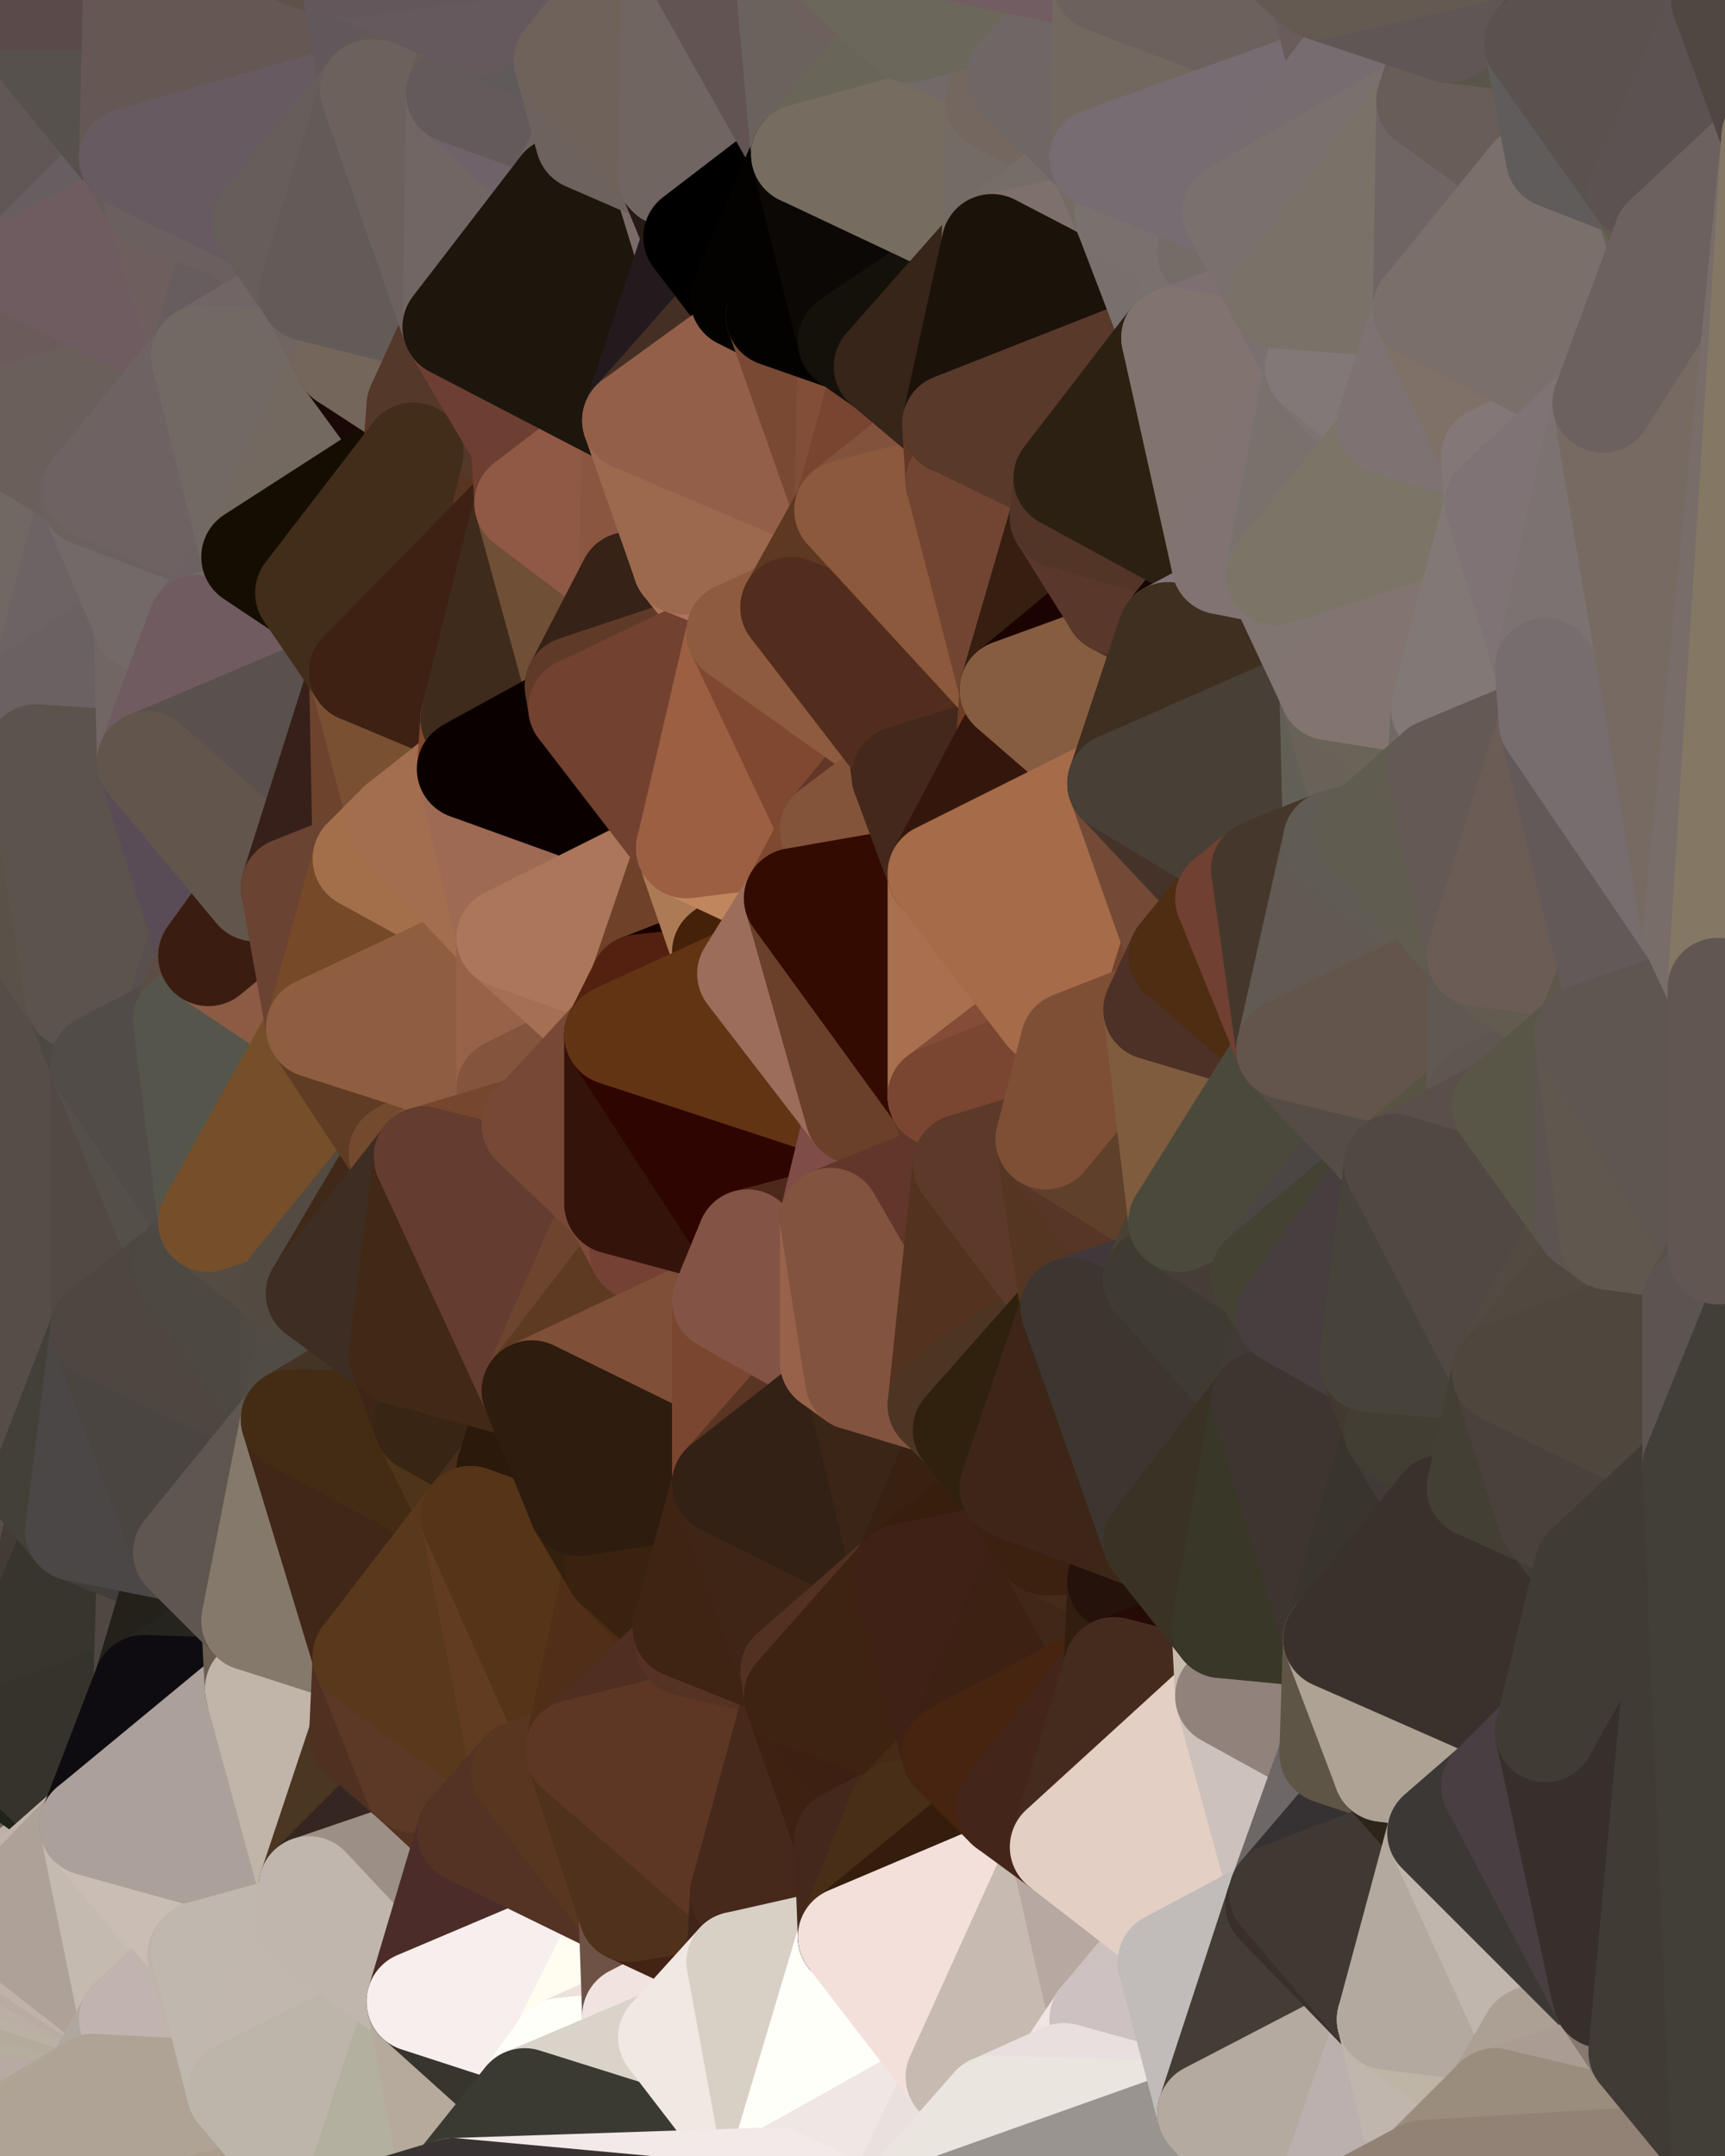 <?xml version="1.0" standalone="yes"?>
<svg width="480" height="600" xmlns="http://www.w3.org/2000/svg" version="1.1" ><polygon points="-34,148 -34,518 -18,444" fill="rgba(73, 67, 67, 1)" stroke="rgba(73, 67, 67, 1)" stroke-width="28" stroke-linejoin="round"/>
		<polygon points="-18,222 -34,148 -18,444" fill="rgba(84, 79, 76, 1)" stroke="rgba(84, 79, 76, 1)" stroke-width="28" stroke-linejoin="round"/>
		<polygon points="-34,518 -19,500 -18,444" fill="rgba(96, 90, 94, 1)" stroke="rgba(96, 90, 94, 1)" stroke-width="28" stroke-linejoin="round"/>
		<polygon points="-19,204 -34,148 -18,222" fill="rgba(106, 96, 95, 1)" stroke="rgba(106, 96, 95, 1)" stroke-width="28" stroke-linejoin="round"/>
		<polygon points="-4,118 -34,148 -3,130" fill="rgba(105, 98, 88, 1)" stroke="rgba(105, 98, 88, 1)" stroke-width="28" stroke-linejoin="round"/>
		<polygon points="-3,574 0,582 0,578" fill="rgba(173, 159, 159, 1)" stroke="rgba(173, 159, 159, 1)" stroke-width="28" stroke-linejoin="round"/>
		<polygon points="0,574 -3,574 0,578" fill="rgba(173, 162, 160, 1)" stroke="rgba(173, 162, 160, 1)" stroke-width="28" stroke-linejoin="round"/>
		<polygon points="0,582 -3,574 0,586" fill="rgba(169, 155, 154, 1)" stroke="rgba(169, 155, 154, 1)" stroke-width="28" stroke-linejoin="round"/>
		<polygon points="-3,574 0,590 0,586" fill="rgba(176, 162, 161, 1)" stroke="rgba(176, 162, 161, 1)" stroke-width="28" stroke-linejoin="round"/>
		<polygon points="0,570 -3,574 0,574" fill="rgba(173, 162, 160, 1)" stroke="rgba(173, 162, 160, 1)" stroke-width="28" stroke-linejoin="round"/>
		<polygon points="-3,574 0,598 0,594" fill="rgba(171, 158, 152, 1)" stroke="rgba(171, 158, 152, 1)" stroke-width="28" stroke-linejoin="round"/>
		<polygon points="0,590 -3,574 0,594" fill="rgba(174, 160, 157, 1)" stroke="rgba(174, 160, 157, 1)" stroke-width="28" stroke-linejoin="round"/>
		<polygon points="0,566 -3,574 0,570" fill="rgba(175, 164, 160, 1)" stroke="rgba(175, 164, 160, 1)" stroke-width="28" stroke-linejoin="round"/>
		<polygon points="0,562 -3,574 0,566" fill="rgba(176, 165, 161, 1)" stroke="rgba(176, 165, 161, 1)" stroke-width="28" stroke-linejoin="round"/>
		<polygon points="0,558 -3,574 0,562" fill="rgba(176, 165, 159, 1)" stroke="rgba(176, 165, 159, 1)" stroke-width="28" stroke-linejoin="round"/>
		<polygon points="-3,574 0,599 0,598" fill="rgba(173, 160, 154, 1)" stroke="rgba(173, 160, 154, 1)" stroke-width="28" stroke-linejoin="round"/>
		<polygon points="-3,574 -34,518 0,599" fill="rgba(178, 167, 161, 1)" stroke="rgba(178, 167, 161, 1)" stroke-width="28" stroke-linejoin="round"/>
		<polygon points="-4,488 0,484 0,476" fill="rgba(84, 79, 85, 1)" stroke="rgba(84, 79, 85, 1)" stroke-width="28" stroke-linejoin="round"/>
		<polygon points="-18,444 -19,500 0,476" fill="rgba(51, 45, 47, 1)" stroke="rgba(51, 45, 47, 1)" stroke-width="28" stroke-linejoin="round"/>
		<polygon points="-19,500 -4,488 0,476" fill="rgba(96, 90, 94, 1)" stroke="rgba(96, 90, 94, 1)" stroke-width="28" stroke-linejoin="round"/>
		<polygon points="-34,518 -3,574 0,558" fill="rgba(179, 170, 165, 1)" stroke="rgba(179, 170, 165, 1)" stroke-width="28" stroke-linejoin="round"/>
		<polygon points="0,554 -34,518 0,558" fill="rgba(182, 172, 162, 1)" stroke="rgba(182, 172, 162, 1)" stroke-width="28" stroke-linejoin="round"/>
		<polygon points="0,484 -4,488 0,490" fill="rgba(96, 90, 94, 1)" stroke="rgba(96, 90, 94, 1)" stroke-width="28" stroke-linejoin="round"/>
		<polygon points="-4,488 0,494 0,490" fill="rgba(114, 106, 104, 1)" stroke="rgba(114, 106, 104, 1)" stroke-width="28" stroke-linejoin="round"/>
		<polygon points="-4,488 0,498 0,494" fill="rgba(80, 73, 63, 1)" stroke="rgba(80, 73, 63, 1)" stroke-width="28" stroke-linejoin="round"/>
		<polygon points="-4,488 -19,500 0,498" fill="rgba(120, 113, 103, 1)" stroke="rgba(120, 113, 103, 1)" stroke-width="28" stroke-linejoin="round"/>
		<polygon points="-19,500 0,502 0,498" fill="rgba(28, 21, 15, 1)" stroke="rgba(28, 21, 15, 1)" stroke-width="28" stroke-linejoin="round"/>
		<polygon points="-19,500 0,506 0,502" fill="rgba(58, 53, 47, 1)" stroke="rgba(58, 53, 47, 1)" stroke-width="28" stroke-linejoin="round"/>
		<polygon points="-19,500 0,510 0,506" fill="rgba(96, 91, 87, 1)" stroke="rgba(96, 91, 87, 1)" stroke-width="28" stroke-linejoin="round"/>
		<polygon points="-19,500 0,514 0,510" fill="rgba(51, 48, 43, 1)" stroke="rgba(51, 48, 43, 1)" stroke-width="28" stroke-linejoin="round"/>
		<polygon points="-19,500 0,518 0,514" fill="rgba(134, 130, 127, 1)" stroke="rgba(134, 130, 127, 1)" stroke-width="28" stroke-linejoin="round"/>
		<polygon points="-19,500 -34,518 0,518" fill="rgba(172, 167, 163, 1)" stroke="rgba(172, 167, 163, 1)" stroke-width="28" stroke-linejoin="round"/>
		<polygon points="-34,518 0,522 0,518" fill="rgba(168, 154, 151, 1)" stroke="rgba(168, 154, 151, 1)" stroke-width="28" stroke-linejoin="round"/>
		<polygon points="-34,518 0,526 0,522" fill="rgba(144, 130, 127, 1)" stroke="rgba(144, 130, 127, 1)" stroke-width="28" stroke-linejoin="round"/>
		<polygon points="-34,518 0,530 0,526" fill="rgba(109, 95, 92, 1)" stroke="rgba(109, 95, 92, 1)" stroke-width="28" stroke-linejoin="round"/>
		<polygon points="-34,518 0,534 0,530" fill="rgba(169, 155, 152, 1)" stroke="rgba(169, 155, 152, 1)" stroke-width="28" stroke-linejoin="round"/>
		<polygon points="-34,518 0,538 0,534" fill="rgba(183, 172, 168, 1)" stroke="rgba(183, 172, 168, 1)" stroke-width="28" stroke-linejoin="round"/>
		<polygon points="-34,518 0,542 0,538" fill="rgba(184, 173, 167, 1)" stroke="rgba(184, 173, 167, 1)" stroke-width="28" stroke-linejoin="round"/>
		<polygon points="-34,518 0,546 0,542" fill="rgba(178, 168, 159, 1)" stroke="rgba(178, 168, 159, 1)" stroke-width="28" stroke-linejoin="round"/>
		<polygon points="-34,518 0,550 0,546" fill="rgba(179, 169, 160, 1)" stroke="rgba(179, 169, 160, 1)" stroke-width="28" stroke-linejoin="round"/>
		<polygon points="-34,518 0,554 0,550" fill="rgba(178, 168, 158, 1)" stroke="rgba(178, 168, 158, 1)" stroke-width="28" stroke-linejoin="round"/>
		<polygon points="0,586 0,590 6,592" fill="rgba(171, 158, 152, 1)" stroke="rgba(171, 158, 152, 1)" stroke-width="28" stroke-linejoin="round"/>
		<polygon points="0,594 0,598 6,592" fill="rgba(173, 161, 147, 1)" stroke="rgba(173, 161, 147, 1)" stroke-width="28" stroke-linejoin="round"/>
		<polygon points="0,590 0,594 6,592" fill="rgba(175, 162, 154, 1)" stroke="rgba(175, 162, 154, 1)" stroke-width="28" stroke-linejoin="round"/>
		<polygon points="-34,148 -4,118 6,74" fill="rgba(103, 91, 93, 1)" stroke="rgba(103, 91, 93, 1)" stroke-width="28" stroke-linejoin="round"/>
		<polygon points="0,0 -34,148 6,74" fill="rgba(107, 94, 86, 1)" stroke="rgba(107, 94, 86, 1)" stroke-width="28" stroke-linejoin="round"/>
		<polygon points="-19,204 -18,222 10,210" fill="rgba(106, 94, 96, 1)" stroke="rgba(106, 94, 96, 1)" stroke-width="28" stroke-linejoin="round"/>
		<polygon points="0,502 0,506 10,506" fill="rgba(60, 55, 51, 1)" stroke="rgba(60, 55, 51, 1)" stroke-width="28" stroke-linejoin="round"/>
		<polygon points="0,506 0,510 10,506" fill="rgba(53, 48, 44, 1)" stroke="rgba(53, 48, 44, 1)" stroke-width="28" stroke-linejoin="round"/>
		<polygon points="-19,204 10,210 11,192" fill="rgba(107, 95, 95, 1)" stroke="rgba(107, 95, 95, 1)" stroke-width="28" stroke-linejoin="round"/>
		<polygon points="-34,148 -19,204 11,192" fill="rgba(111, 100, 98, 1)" stroke="rgba(111, 100, 98, 1)" stroke-width="28" stroke-linejoin="round"/>
		<polygon points="0,494 0,498 10,506" fill="rgba(41, 34, 28, 1)" stroke="rgba(41, 34, 28, 1)" stroke-width="28" stroke-linejoin="round"/>
		<polygon points="0,498 0,502 10,506" fill="rgba(67, 60, 54, 1)" stroke="rgba(67, 60, 54, 1)" stroke-width="28" stroke-linejoin="round"/>
		<polygon points="0,510 0,514 10,506" fill="rgba(114, 109, 105, 1)" stroke="rgba(114, 109, 105, 1)" stroke-width="28" stroke-linejoin="round"/>
		<polygon points="0,514 0,518 10,506" fill="rgba(205, 194, 190, 1)" stroke="rgba(205, 194, 190, 1)" stroke-width="28" stroke-linejoin="round"/>
		<polygon points="0,582 0,586 6,592" fill="rgba(174, 161, 155, 1)" stroke="rgba(174, 161, 155, 1)" stroke-width="28" stroke-linejoin="round"/>
		<polygon points="0,598 0,599 6,592" fill="rgba(172, 160, 146, 1)" stroke="rgba(172, 160, 146, 1)" stroke-width="28" stroke-linejoin="round"/>
		<polygon points="11,414 -18,444 21,426" fill="rgba(67, 62, 56, 1)" stroke="rgba(67, 62, 56, 1)" stroke-width="28" stroke-linejoin="round"/>
		<polygon points="0,578 0,582 26,580" fill="rgba(181, 168, 160, 1)" stroke="rgba(181, 168, 160, 1)" stroke-width="28" stroke-linejoin="round"/>
		<polygon points="0,582 6,592 26,580" fill="rgba(181, 169, 157, 1)" stroke="rgba(181, 169, 157, 1)" stroke-width="28" stroke-linejoin="round"/>
		<polygon points="0,574 0,578 26,580" fill="rgba(182, 169, 161, 1)" stroke="rgba(182, 169, 161, 1)" stroke-width="28" stroke-linejoin="round"/>
		<polygon points="-3,130 25,138 26,136" fill="rgba(108, 100, 97, 1)" stroke="rgba(108, 100, 97, 1)" stroke-width="28" stroke-linejoin="round"/>
		<polygon points="21,278 28,370 28,296" fill="rgba(81, 76, 73, 1)" stroke="rgba(81, 76, 73, 1)" stroke-width="28" stroke-linejoin="round"/>
		<polygon points="-18,444 11,414 28,370" fill="rgba(71, 62, 55, 1)" stroke="rgba(71, 62, 55, 1)" stroke-width="28" stroke-linejoin="round"/>
		<polygon points="21,278 -18,444 28,370" fill="rgba(77, 67, 65, 1)" stroke="rgba(77, 67, 65, 1)" stroke-width="28" stroke-linejoin="round"/>
		<polygon points="0,570 0,574 26,580" fill="rgba(183, 172, 168, 1)" stroke="rgba(183, 172, 168, 1)" stroke-width="28" stroke-linejoin="round"/>
		<polygon points="0,566 0,570 26,580" fill="rgba(186, 175, 169, 1)" stroke="rgba(186, 175, 169, 1)" stroke-width="28" stroke-linejoin="round"/>
		<polygon points="0,562 0,566 26,580" fill="rgba(182, 171, 165, 1)" stroke="rgba(182, 171, 165, 1)" stroke-width="28" stroke-linejoin="round"/>
		<polygon points="-4,118 -3,130 26,136" fill="rgba(109, 97, 97, 1)" stroke="rgba(109, 97, 97, 1)" stroke-width="28" stroke-linejoin="round"/>
		<polygon points="0,522 0,526 25,508" fill="rgba(202, 189, 181, 1)" stroke="rgba(202, 189, 181, 1)" stroke-width="28" stroke-linejoin="round"/>
		<polygon points="10,506 0,522 25,508" fill="rgba(192, 177, 170, 1)" stroke="rgba(192, 177, 170, 1)" stroke-width="28" stroke-linejoin="round"/>
		<polygon points="-3,130 11,192 25,138" fill="rgba(113, 98, 91, 1)" stroke="rgba(113, 98, 91, 1)" stroke-width="28" stroke-linejoin="round"/>
		<polygon points="-18,444 0,476 21,426" fill="rgba(67, 60, 52, 1)" stroke="rgba(67, 60, 52, 1)" stroke-width="28" stroke-linejoin="round"/>
		<polygon points="-18,222 -18,444 21,278" fill="rgba(86, 77, 72, 1)" stroke="rgba(86, 77, 72, 1)" stroke-width="28" stroke-linejoin="round"/>
		<polygon points="-3,130 -34,148 11,192" fill="rgba(113, 104, 99, 1)" stroke="rgba(113, 104, 99, 1)" stroke-width="28" stroke-linejoin="round"/>
		<polygon points="0,490 0,494 10,506" fill="rgba(68, 61, 53, 1)" stroke="rgba(68, 61, 53, 1)" stroke-width="28" stroke-linejoin="round"/>
		<polygon points="0,518 0,522 10,506" fill="rgba(173, 159, 156, 1)" stroke="rgba(173, 159, 156, 1)" stroke-width="28" stroke-linejoin="round"/>
		<polygon points="0,0 6,74 36,44" fill="rgba(97, 87, 86, 1)" stroke="rgba(97, 87, 86, 1)" stroke-width="28" stroke-linejoin="round"/>
		<polygon points="0,558 0,562 36,562" fill="rgba(184, 175, 160, 1)" stroke="rgba(184, 175, 160, 1)" stroke-width="28" stroke-linejoin="round"/>
		<polygon points="0,562 26,580 36,562" fill="rgba(183, 170, 162, 1)" stroke="rgba(183, 170, 162, 1)" stroke-width="28" stroke-linejoin="round"/>
		<polygon points="0,554 0,558 36,562" fill="rgba(181, 174, 158, 1)" stroke="rgba(181, 174, 158, 1)" stroke-width="28" stroke-linejoin="round"/>
		<polygon points="0,550 0,554 36,562" fill="rgba(180, 171, 156, 1)" stroke="rgba(180, 171, 156, 1)" stroke-width="28" stroke-linejoin="round"/>
		<polygon points="0,490 10,506 25,508" fill="rgba(103, 95, 93, 1)" stroke="rgba(103, 95, 93, 1)" stroke-width="28" stroke-linejoin="round"/>
		<polygon points="0,526 0,530 25,508" fill="rgba(189, 176, 168, 1)" stroke="rgba(189, 176, 168, 1)" stroke-width="28" stroke-linejoin="round"/>
		<polygon points="0,476 0,484 40,469" fill="rgba(72, 69, 54, 1)" stroke="rgba(72, 69, 54, 1)" stroke-width="28" stroke-linejoin="round"/>
		<polygon points="25,138 11,192 40,173" fill="rgba(109, 99, 100, 1)" stroke="rgba(109, 99, 100, 1)" stroke-width="28" stroke-linejoin="round"/>
		<polygon points="0,546 0,550 36,562" fill="rgba(186, 176, 164, 1)" stroke="rgba(186, 176, 164, 1)" stroke-width="28" stroke-linejoin="round"/>
		<polygon points="0,484 0,490 25,508" fill="rgba(33, 35, 24, 1)" stroke="rgba(33, 35, 24, 1)" stroke-width="28" stroke-linejoin="round"/>
		<polygon points="36,44 6,74 43,56" fill="rgba(103, 94, 97, 1)" stroke="rgba(103, 94, 97, 1)" stroke-width="28" stroke-linejoin="round"/>
		<polygon points="21,426 40,469 41,434" fill="rgba(70, 66, 63, 1)" stroke="rgba(70, 66, 63, 1)" stroke-width="28" stroke-linejoin="round"/>
		<polygon points="11,192 10,210 41,212" fill="rgba(109, 95, 92, 1)" stroke="rgba(109, 95, 92, 1)" stroke-width="28" stroke-linejoin="round"/>
		<polygon points="21,426 0,476 40,469" fill="rgba(56, 53, 46, 1)" stroke="rgba(56, 53, 46, 1)" stroke-width="28" stroke-linejoin="round"/>
		<polygon points="0,484 25,508 40,469" fill="rgba(54, 51, 44, 1)" stroke="rgba(54, 51, 44, 1)" stroke-width="28" stroke-linejoin="round"/>
		<polygon points="0,0 36,44 37,0" fill="rgba(86, 81, 77, 1)" stroke="rgba(86, 81, 77, 1)" stroke-width="28" stroke-linejoin="round"/>
		<polygon points="0,542 0,546 36,562" fill="rgba(187, 174, 165, 1)" stroke="rgba(187, 174, 165, 1)" stroke-width="28" stroke-linejoin="round"/>
		<polygon points="0,538 0,542 36,562" fill="rgba(185, 170, 163, 1)" stroke="rgba(185, 170, 163, 1)" stroke-width="28" stroke-linejoin="round"/>
		<polygon points="0,530 0,534 25,508" fill="rgba(192, 179, 171, 1)" stroke="rgba(192, 179, 171, 1)" stroke-width="28" stroke-linejoin="round"/>
		<polygon points="10,210 -18,222 21,278" fill="rgba(89, 82, 72, 1)" stroke="rgba(89, 82, 72, 1)" stroke-width="28" stroke-linejoin="round"/>
		<polygon points="21,278 28,296 51,284" fill="rgba(76, 73, 64, 1)" stroke="rgba(76, 73, 64, 1)" stroke-width="28" stroke-linejoin="round"/>
		<polygon points="40,173 11,192 41,212" fill="rgba(106, 97, 98, 1)" stroke="rgba(106, 97, 98, 1)" stroke-width="28" stroke-linejoin="round"/>
		<polygon points="0,534 0,538 36,562" fill="rgba(192, 178, 169, 1)" stroke="rgba(192, 178, 169, 1)" stroke-width="28" stroke-linejoin="round"/>
		<polygon points="25,508 0,534 36,562" fill="rgba(174, 161, 152, 1)" stroke="rgba(174, 161, 152, 1)" stroke-width="28" stroke-linejoin="round"/>
		<polygon points="6,74 -4,118 56,99" fill="rgba(107, 91, 91, 1)" stroke="rgba(107, 91, 91, 1)" stroke-width="28" stroke-linejoin="round"/>
		<polygon points="-4,118 26,136 56,99" fill="rgba(106, 95, 91, 1)" stroke="rgba(106, 95, 91, 1)" stroke-width="28" stroke-linejoin="round"/>
		<polygon points="25,508 36,562 55,544" fill="rgba(196, 186, 176, 1)" stroke="rgba(196, 186, 176, 1)" stroke-width="28" stroke-linejoin="round"/>
		<polygon points="28,296 28,370 51,352" fill="rgba(82, 73, 68, 1)" stroke="rgba(82, 73, 68, 1)" stroke-width="28" stroke-linejoin="round"/>
		<polygon points="28,296 51,352 58,340" fill="rgba(84, 79, 73, 1)" stroke="rgba(84, 79, 73, 1)" stroke-width="28" stroke-linejoin="round"/>
		<polygon points="41,212 21,278 58,266" fill="rgba(90, 80, 78, 1)" stroke="rgba(90, 80, 78, 1)" stroke-width="28" stroke-linejoin="round"/>
		<polygon points="21,278 51,284 58,266" fill="rgba(88, 80, 78, 1)" stroke="rgba(88, 80, 78, 1)" stroke-width="28" stroke-linejoin="round"/>
		<polygon points="25,508 55,544 56,543" fill="rgba(199, 189, 179, 1)" stroke="rgba(199, 189, 179, 1)" stroke-width="28" stroke-linejoin="round"/>
		<polygon points="43,56 6,74 56,99" fill="rgba(111, 92, 96, 1)" stroke="rgba(111, 92, 96, 1)" stroke-width="28" stroke-linejoin="round"/>
		<polygon points="10,210 21,278 41,212" fill="rgba(92, 83, 76, 1)" stroke="rgba(92, 83, 76, 1)" stroke-width="28" stroke-linejoin="round"/>
		<polygon points="36,562 26,580 66,582" fill="rgba(176, 167, 160, 1)" stroke="rgba(176, 167, 160, 1)" stroke-width="28" stroke-linejoin="round"/>
		<polygon points="40,173 41,212 55,174" fill="rgba(113, 102, 100, 1)" stroke="rgba(113, 102, 100, 1)" stroke-width="28" stroke-linejoin="round"/>
		<polygon points="41,434 40,469 51,432" fill="rgba(79, 72, 64, 1)" stroke="rgba(79, 72, 64, 1)" stroke-width="28" stroke-linejoin="round"/>
		<polygon points="21,426 41,434 51,432" fill="rgba(65, 61, 58, 1)" stroke="rgba(65, 61, 58, 1)" stroke-width="28" stroke-linejoin="round"/>
		<polygon points="51,432 40,469 70,451" fill="rgba(36, 33, 26, 1)" stroke="rgba(36, 33, 26, 1)" stroke-width="28" stroke-linejoin="round"/>
		<polygon points="40,173 55,174 70,155" fill="rgba(112, 101, 99, 1)" stroke="rgba(112, 101, 99, 1)" stroke-width="28" stroke-linejoin="round"/>
		<polygon points="25,138 40,173 70,155" fill="rgba(115, 105, 104, 1)" stroke="rgba(115, 105, 104, 1)" stroke-width="28" stroke-linejoin="round"/>
		<polygon points="43,56 56,99 66,64" fill="rgba(110, 94, 94, 1)" stroke="rgba(110, 94, 94, 1)" stroke-width="28" stroke-linejoin="round"/>
		<polygon points="41,212 58,266 71,248" fill="rgba(89, 76, 86, 1)" stroke="rgba(89, 76, 86, 1)" stroke-width="28" stroke-linejoin="round"/>
		<polygon points="26,136 25,138 70,155" fill="rgba(107, 97, 95, 1)" stroke="rgba(107, 97, 95, 1)" stroke-width="28" stroke-linejoin="round"/>
		<polygon points="0,0 37,0 67,-29" fill="rgba(90, 74, 74, 1)" stroke="rgba(90, 74, 74, 1)" stroke-width="28" stroke-linejoin="round"/>
		<polygon points="11,414 21,426 28,370" fill="rgba(67, 64, 55, 1)" stroke="rgba(67, 64, 55, 1)" stroke-width="28" stroke-linejoin="round"/>
		<polygon points="70,451 40,469 71,470" fill="rgba(37, 36, 31, 1)" stroke="rgba(37, 36, 31, 1)" stroke-width="28" stroke-linejoin="round"/>
		<polygon points="55,544 36,562 66,582" fill="rgba(193, 180, 174, 1)" stroke="rgba(193, 180, 174, 1)" stroke-width="28" stroke-linejoin="round"/>
		<polygon points="51,284 28,296 58,340" fill="rgba(81, 76, 72, 1)" stroke="rgba(81, 76, 72, 1)" stroke-width="28" stroke-linejoin="round"/>
		<polygon points="28,370 21,426 51,432" fill="rgba(75, 71, 70, 1)" stroke="rgba(75, 71, 70, 1)" stroke-width="28" stroke-linejoin="round"/>
		<polygon points="28,370 51,432 81,395" fill="rgba(74, 69, 65, 1)" stroke="rgba(74, 69, 65, 1)" stroke-width="28" stroke-linejoin="round"/>
		<polygon points="51,352 28,370 81,395" fill="rgba(78, 71, 63, 1)" stroke="rgba(78, 71, 63, 1)" stroke-width="28" stroke-linejoin="round"/>
		<polygon points="58,340 51,352 81,358" fill="rgba(80, 75, 71, 1)" stroke="rgba(80, 75, 71, 1)" stroke-width="28" stroke-linejoin="round"/>
		<polygon points="56,99 26,136 70,155" fill="rgba(110, 98, 98, 1)" stroke="rgba(110, 98, 98, 1)" stroke-width="28" stroke-linejoin="round"/>
		<polygon points="66,64 56,99 86,81" fill="rgba(103, 93, 94, 1)" stroke="rgba(103, 93, 94, 1)" stroke-width="28" stroke-linejoin="round"/>
		<polygon points="73,62 66,64 86,81" fill="rgba(107, 96, 94, 1)" stroke="rgba(107, 96, 94, 1)" stroke-width="28" stroke-linejoin="round"/>
		<polygon points="56,543 85,535 86,525" fill="rgba(196, 187, 182, 1)" stroke="rgba(196, 187, 182, 1)" stroke-width="28" stroke-linejoin="round"/>
		<polygon points="70,155 55,174 85,165" fill="rgba(108, 98, 99, 1)" stroke="rgba(108, 98, 99, 1)" stroke-width="28" stroke-linejoin="round"/>
		<polygon points="40,469 25,508 71,470" fill="rgba(14, 12, 17, 1)" stroke="rgba(14, 12, 17, 1)" stroke-width="28" stroke-linejoin="round"/>
		<polygon points="58,266 51,284 88,286" fill="rgba(94, 77, 69, 1)" stroke="rgba(94, 77, 69, 1)" stroke-width="28" stroke-linejoin="round"/>
		<polygon points="25,508 56,543 86,525" fill="rgba(202, 189, 180, 1)" stroke="rgba(202, 189, 180, 1)" stroke-width="28" stroke-linejoin="round"/>
		<polygon points="71,470 25,508 86,525" fill="rgba(171, 160, 154, 1)" stroke="rgba(171, 160, 154, 1)" stroke-width="28" stroke-linejoin="round"/>
		<polygon points="81,358 51,352 81,395" fill="rgba(77, 72, 66, 1)" stroke="rgba(77, 72, 66, 1)" stroke-width="28" stroke-linejoin="round"/>
		<polygon points="36,44 43,56 73,62" fill="rgba(101, 93, 90, 1)" stroke="rgba(101, 93, 90, 1)" stroke-width="28" stroke-linejoin="round"/>
		<polygon points="43,56 66,64 73,62" fill="rgba(107, 95, 95, 1)" stroke="rgba(107, 95, 95, 1)" stroke-width="28" stroke-linejoin="round"/>
		<polygon points="56,543 55,544 66,582" fill="rgba(190, 180, 170, 1)" stroke="rgba(190, 180, 170, 1)" stroke-width="28" stroke-linejoin="round"/>
		<polygon points="6,592 0,599 26,580" fill="rgba(176, 164, 148, 1)" stroke="rgba(176, 164, 148, 1)" stroke-width="28" stroke-linejoin="round"/>
		<polygon points="86,81 56,99 96,100" fill="rgba(113, 101, 101, 1)" stroke="rgba(113, 101, 101, 1)" stroke-width="28" stroke-linejoin="round"/>
		<polygon points="67,-29 37,0 97,-9" fill="rgba(93, 82, 78, 1)" stroke="rgba(93, 82, 78, 1)" stroke-width="28" stroke-linejoin="round"/>
		<polygon points="66,582 0,599 96,618" fill="rgba(171, 158, 142, 1)" stroke="rgba(171, 158, 142, 1)" stroke-width="28" stroke-linejoin="round"/>
		<polygon points="51,284 58,340 88,286" fill="rgba(85, 85, 75, 1)" stroke="rgba(85, 85, 75, 1)" stroke-width="28" stroke-linejoin="round"/>
		<polygon points="81,247 58,266 88,286" fill="rgba(141, 91, 68, 1)" stroke="rgba(141, 91, 68, 1)" stroke-width="28" stroke-linejoin="round"/>
		<polygon points="81,358 81,395 88,360" fill="rgba(79, 75, 66, 1)" stroke="rgba(79, 75, 66, 1)" stroke-width="28" stroke-linejoin="round"/>
		<polygon points="71,248 58,266 81,247" fill="rgba(58, 28, 17, 1)" stroke="rgba(58, 28, 17, 1)" stroke-width="28" stroke-linejoin="round"/>
		<polygon points="26,580 0,599 66,582" fill="rgba(175, 163, 149, 1)" stroke="rgba(175, 163, 149, 1)" stroke-width="28" stroke-linejoin="round"/>
		<polygon points="85,165 55,174 100,187" fill="rgba(119, 106, 97, 1)" stroke="rgba(119, 106, 97, 1)" stroke-width="28" stroke-linejoin="round"/>
		<polygon points="70,451 71,470 101,461" fill="rgba(107, 93, 80, 1)" stroke="rgba(107, 93, 80, 1)" stroke-width="28" stroke-linejoin="round"/>
		<polygon points="56,543 66,582 85,535" fill="rgba(192, 183, 174, 1)" stroke="rgba(192, 183, 174, 1)" stroke-width="28" stroke-linejoin="round"/>
		<polygon points="97,-9 37,0 103,25" fill="rgba(93, 83, 74, 1)" stroke="rgba(93, 83, 74, 1)" stroke-width="28" stroke-linejoin="round"/>
		<polygon points="37,0 36,44 103,25" fill="rgba(101, 87, 84, 1)" stroke="rgba(101, 87, 84, 1)" stroke-width="28" stroke-linejoin="round"/>
		<polygon points="36,44 73,62 103,25" fill="rgba(103, 90, 97, 1)" stroke="rgba(103, 90, 97, 1)" stroke-width="28" stroke-linejoin="round"/>
		<polygon points="71,470 100,483 101,461" fill="rgba(69, 42, 25, 1)" stroke="rgba(69, 42, 25, 1)" stroke-width="28" stroke-linejoin="round"/>
		<polygon points="71,470 86,525 100,483" fill="rgba(193, 181, 169, 1)" stroke="rgba(193, 181, 169, 1)" stroke-width="28" stroke-linejoin="round"/>
		<polygon points="55,174 41,212 100,187" fill="rgba(112, 91, 96, 1)" stroke="rgba(112, 91, 96, 1)" stroke-width="28" stroke-linejoin="round"/>
		<polygon points="41,212 81,247 100,187" fill="rgba(90, 80, 78, 1)" stroke="rgba(90, 80, 78, 1)" stroke-width="28" stroke-linejoin="round"/>
		<polygon points="56,99 70,155 96,100" fill="rgba(114, 105, 100, 1)" stroke="rgba(114, 105, 100, 1)" stroke-width="28" stroke-linejoin="round"/>
		<polygon points="51,432 70,451 81,395" fill="rgba(95, 86, 79, 1)" stroke="rgba(95, 86, 79, 1)" stroke-width="28" stroke-linejoin="round"/>
		<polygon points="41,212 71,248 81,247" fill="rgba(98, 85, 76, 1)" stroke="rgba(98, 85, 76, 1)" stroke-width="28" stroke-linejoin="round"/>
		<polygon points="58,340 81,358 111,321" fill="rgba(84, 75, 66, 1)" stroke="rgba(84, 75, 66, 1)" stroke-width="28" stroke-linejoin="round"/>
		<polygon points="88,286 58,340 111,321" fill="rgba(117, 79, 42, 1)" stroke="rgba(117, 79, 42, 1)" stroke-width="28" stroke-linejoin="round"/>
		<polygon points="88,360 81,395 111,377" fill="rgba(80, 75, 69, 1)" stroke="rgba(80, 75, 69, 1)" stroke-width="28" stroke-linejoin="round"/>
		<polygon points="100,187 81,247 101,239" fill="rgba(55, 32, 26, 1)" stroke="rgba(55, 32, 26, 1)" stroke-width="28" stroke-linejoin="round"/>
		<polygon points="96,100 70,155 115,126" fill="rgba(115, 105, 96, 1)" stroke="rgba(115, 105, 96, 1)" stroke-width="28" stroke-linejoin="round"/>
		<polygon points="81,358 88,360 111,321" fill="rgba(83, 74, 65, 1)" stroke="rgba(83, 74, 65, 1)" stroke-width="28" stroke-linejoin="round"/>
		<polygon points="100,187 101,239 111,229" fill="rgba(108, 67, 45, 1)" stroke="rgba(108, 67, 45, 1)" stroke-width="28" stroke-linejoin="round"/>
		<polygon points="96,100 115,126 116,113" fill="rgba(26, 8, 6, 1)" stroke="rgba(26, 8, 6, 1)" stroke-width="28" stroke-linejoin="round"/>
		<polygon points="85,535 66,582 116,557" fill="rgba(193, 183, 174, 1)" stroke="rgba(193, 183, 174, 1)" stroke-width="28" stroke-linejoin="round"/>
		<polygon points="100,483 86,525 115,496" fill="rgba(75, 54, 33, 1)" stroke="rgba(75, 54, 33, 1)" stroke-width="28" stroke-linejoin="round"/>
		<polygon points="111,377 81,395 118,396" fill="rgba(68, 52, 37, 1)" stroke="rgba(68, 52, 37, 1)" stroke-width="28" stroke-linejoin="round"/>
		<polygon points="70,155 85,165 115,126" fill="rgba(20, 14, 2, 1)" stroke="rgba(20, 14, 2, 1)" stroke-width="28" stroke-linejoin="round"/>
		<polygon points="81,247 88,286 101,239" fill="rgba(106, 67, 50, 1)" stroke="rgba(106, 67, 50, 1)" stroke-width="28" stroke-linejoin="round"/>
		<polygon points="86,81 96,100 126,91" fill="rgba(112, 101, 97, 1)" stroke="rgba(112, 101, 97, 1)" stroke-width="28" stroke-linejoin="round"/>
		<polygon points="96,100 116,113 126,91" fill="rgba(116, 102, 91, 1)" stroke="rgba(116, 102, 91, 1)" stroke-width="28" stroke-linejoin="round"/>
		<polygon points="81,395 70,451 101,461" fill="rgba(133, 121, 107, 1)" stroke="rgba(133, 121, 107, 1)" stroke-width="28" stroke-linejoin="round"/>
		<polygon points="81,395 101,461 131,422" fill="rgba(65, 39, 24, 1)" stroke="rgba(65, 39, 24, 1)" stroke-width="28" stroke-linejoin="round"/>
		<polygon points="118,396 81,395 131,422" fill="rgba(68, 44, 20, 1)" stroke="rgba(68, 44, 20, 1)" stroke-width="28" stroke-linejoin="round"/>
		<polygon points="100,187 130,214 131,200" fill="rgba(149, 102, 74, 1)" stroke="rgba(149, 102, 74, 1)" stroke-width="28" stroke-linejoin="round"/>
		<polygon points="100,187 111,229 130,214" fill="rgba(121, 80, 50, 1)" stroke="rgba(121, 80, 50, 1)" stroke-width="28" stroke-linejoin="round"/>
		<polygon points="115,496 86,525 130,510" fill="rgba(53, 38, 33, 1)" stroke="rgba(53, 38, 33, 1)" stroke-width="28" stroke-linejoin="round"/>
		<polygon points="66,582 96,618 116,557" fill="rgba(189, 181, 170, 1)" stroke="rgba(189, 181, 170, 1)" stroke-width="28" stroke-linejoin="round"/>
		<polygon points="97,-9 103,25 133,7" fill="rgba(98, 87, 91, 1)" stroke="rgba(98, 87, 91, 1)" stroke-width="28" stroke-linejoin="round"/>
		<polygon points="103,25 127,26 133,7" fill="rgba(99, 90, 85, 1)" stroke="rgba(99, 90, 85, 1)" stroke-width="28" stroke-linejoin="round"/>
		<polygon points="86,525 116,557 130,510" fill="rgba(156, 143, 134, 1)" stroke="rgba(156, 143, 134, 1)" stroke-width="28" stroke-linejoin="round"/>
		<polygon points="116,557 96,618 126,609" fill="rgba(179, 176, 159, 1)" stroke="rgba(179, 176, 159, 1)" stroke-width="28" stroke-linejoin="round"/>
		<polygon points="111,321 88,360 118,322" fill="rgba(64, 41, 25, 1)" stroke="rgba(64, 41, 25, 1)" stroke-width="28" stroke-linejoin="round"/>
		<polygon points="86,525 85,535 116,557" fill="rgba(192, 182, 173, 1)" stroke="rgba(192, 182, 173, 1)" stroke-width="28" stroke-linejoin="round"/>
		<polygon points="73,62 86,81 103,25" fill="rgba(102, 94, 91, 1)" stroke="rgba(102, 94, 91, 1)" stroke-width="28" stroke-linejoin="round"/>
		<polygon points="118,396 131,422 141,409" fill="rgba(78, 52, 25, 1)" stroke="rgba(78, 52, 25, 1)" stroke-width="28" stroke-linejoin="round"/>
		<polygon points="101,239 88,286 141,261" fill="rgba(118, 73, 40, 1)" stroke="rgba(118, 73, 40, 1)" stroke-width="28" stroke-linejoin="round"/>
		<polygon points="111,229 101,239 141,261" fill="rgba(163, 111, 74, 1)" stroke="rgba(163, 111, 74, 1)" stroke-width="28" stroke-linejoin="round"/>
		<polygon points="88,286 111,321 141,303" fill="rgba(96, 60, 36, 1)" stroke="rgba(96, 60, 36, 1)" stroke-width="28" stroke-linejoin="round"/>
		<polygon points="111,321 118,322 141,303" fill="rgba(115, 74, 46, 1)" stroke="rgba(115, 74, 46, 1)" stroke-width="28" stroke-linejoin="round"/>
		<polygon points="88,360 111,377 118,322" fill="rgba(62, 45, 35, 1)" stroke="rgba(62, 45, 35, 1)" stroke-width="28" stroke-linejoin="round"/>
		<polygon points="116,113 115,126 145,123" fill="rgba(90, 52, 39, 1)" stroke="rgba(90, 52, 39, 1)" stroke-width="28" stroke-linejoin="round"/>
		<polygon points="115,496 130,510 145,493" fill="rgba(83, 50, 33, 1)" stroke="rgba(83, 50, 33, 1)" stroke-width="28" stroke-linejoin="round"/>
		<polygon points="101,461 100,483 115,496" fill="rgba(80, 48, 33, 1)" stroke="rgba(80, 48, 33, 1)" stroke-width="28" stroke-linejoin="round"/>
		<polygon points="145,123 115,126 146,140" fill="rgba(91, 53, 34, 1)" stroke="rgba(91, 53, 34, 1)" stroke-width="28" stroke-linejoin="round"/>
		<polygon points="116,557 126,609 146,584" fill="rgba(182, 170, 156, 1)" stroke="rgba(182, 170, 156, 1)" stroke-width="28" stroke-linejoin="round"/>
		<polygon points="103,25 86,81 126,91" fill="rgba(99, 91, 88, 1)" stroke="rgba(99, 91, 88, 1)" stroke-width="28" stroke-linejoin="round"/>
		<polygon points="111,377 118,396 148,387" fill="rgba(61, 38, 22, 1)" stroke="rgba(61, 38, 22, 1)" stroke-width="28" stroke-linejoin="round"/>
		<polygon points="118,396 141,409 148,387" fill="rgba(56, 37, 20, 1)" stroke="rgba(56, 37, 20, 1)" stroke-width="28" stroke-linejoin="round"/>
		<polygon points="141,303 118,322 148,313" fill="rgba(130, 82, 59, 1)" stroke="rgba(130, 82, 59, 1)" stroke-width="28" stroke-linejoin="round"/>
		<polygon points="115,126 100,187 146,140" fill="rgba(88, 53, 33, 1)" stroke="rgba(88, 53, 33, 1)" stroke-width="28" stroke-linejoin="round"/>
		<polygon points="126,91 116,113 145,123" fill="rgba(84, 56, 42, 1)" stroke="rgba(84, 56, 42, 1)" stroke-width="28" stroke-linejoin="round"/>
		<polygon points="101,461 115,496 145,493" fill="rgba(92, 57, 38, 1)" stroke="rgba(92, 57, 38, 1)" stroke-width="28" stroke-linejoin="round"/>
		<polygon points="88,286 141,303 141,261" fill="rgba(143, 94, 64, 1)" stroke="rgba(143, 94, 64, 1)" stroke-width="28" stroke-linejoin="round"/>
		<polygon points="103,25 126,91 127,26" fill="rgba(108, 97, 93, 1)" stroke="rgba(108, 97, 93, 1)" stroke-width="28" stroke-linejoin="round"/>
		<polygon points="85,165 100,187 115,126" fill="rgba(66, 45, 26, 1)" stroke="rgba(66, 45, 26, 1)" stroke-width="28" stroke-linejoin="round"/>
		<polygon points="116,557 146,584 156,570" fill="rgba(56, 53, 46, 1)" stroke="rgba(56, 53, 46, 1)" stroke-width="28" stroke-linejoin="round"/>
		<polygon points="127,26 126,91 156,52" fill="rgba(113, 102, 100, 1)" stroke="rgba(113, 102, 100, 1)" stroke-width="28" stroke-linejoin="round"/>
		<polygon points="133,7 127,26 157,17" fill="rgba(104, 94, 84, 1)" stroke="rgba(104, 94, 84, 1)" stroke-width="28" stroke-linejoin="round"/>
		<polygon points="100,187 131,200 146,140" fill="rgba(62, 33, 19, 1)" stroke="rgba(62, 33, 19, 1)" stroke-width="28" stroke-linejoin="round"/>
		<polygon points="130,214 111,229 141,261" fill="rgba(163, 110, 79, 1)" stroke="rgba(163, 110, 79, 1)" stroke-width="28" stroke-linejoin="round"/>
		<polygon points="141,409 131,422 161,419" fill="rgba(73, 46, 27, 1)" stroke="rgba(73, 46, 27, 1)" stroke-width="28" stroke-linejoin="round"/>
		<polygon points="160,191 131,200 161,197" fill="rgba(156, 100, 75, 1)" stroke="rgba(156, 100, 75, 1)" stroke-width="28" stroke-linejoin="round"/>
		<polygon points="127,26 156,52 163,39" fill="rgba(111, 98, 105, 1)" stroke="rgba(111, 98, 105, 1)" stroke-width="28" stroke-linejoin="round"/>
		<polygon points="157,17 127,26 163,39" fill="rgba(100, 90, 91, 1)" stroke="rgba(100, 90, 91, 1)" stroke-width="28" stroke-linejoin="round"/>
		<polygon points="131,200 130,214 161,197" fill="rgba(129, 72, 45, 1)" stroke="rgba(129, 72, 45, 1)" stroke-width="28" stroke-linejoin="round"/>
		<polygon points="146,140 131,200 160,191" fill="rgba(62, 43, 28, 1)" stroke="rgba(62, 43, 28, 1)" stroke-width="28" stroke-linejoin="round"/>
		<polygon points="141,261 141,303 171,288" fill="rgba(152, 98, 72, 1)" stroke="rgba(152, 98, 72, 1)" stroke-width="28" stroke-linejoin="round"/>
		<polygon points="141,303 148,313 171,288" fill="rgba(132, 84, 61, 1)" stroke="rgba(132, 84, 61, 1)" stroke-width="28" stroke-linejoin="round"/>
		<polygon points="161,419 131,422 171,436" fill="rgba(73, 43, 32, 1)" stroke="rgba(73, 43, 32, 1)" stroke-width="28" stroke-linejoin="round"/>
		<polygon points="148,313 118,322 171,335" fill="rgba(118, 70, 47, 1)" stroke="rgba(118, 70, 47, 1)" stroke-width="28" stroke-linejoin="round"/>
		<polygon points="148,387 141,409 161,419" fill="rgba(43, 25, 11, 1)" stroke="rgba(43, 25, 11, 1)" stroke-width="28" stroke-linejoin="round"/>
		<polygon points="118,322 111,377 148,387" fill="rgba(66, 41, 21, 1)" stroke="rgba(66, 41, 21, 1)" stroke-width="28" stroke-linejoin="round"/>
		<polygon points="131,422 101,461 145,493" fill="rgba(90, 56, 28, 1)" stroke="rgba(90, 56, 28, 1)" stroke-width="28" stroke-linejoin="round"/>
		<polygon points="130,510 116,557 175,532" fill="rgba(75, 44, 41, 1)" stroke="rgba(75, 44, 41, 1)" stroke-width="28" stroke-linejoin="round"/>
		<polygon points="146,140 160,191 175,162" fill="rgba(111, 79, 54, 1)" stroke="rgba(111, 79, 54, 1)" stroke-width="28" stroke-linejoin="round"/>
		<polygon points="118,322 148,387 171,335" fill="rgba(100, 60, 48, 1)" stroke="rgba(100, 60, 48, 1)" stroke-width="28" stroke-linejoin="round"/>
		<polygon points="131,422 145,493 160,487" fill="rgba(97, 60, 33, 1)" stroke="rgba(97, 60, 33, 1)" stroke-width="28" stroke-linejoin="round"/>
		<polygon points="116,557 156,570 175,532" fill="rgba(247, 239, 237, 1)" stroke="rgba(247, 239, 237, 1)" stroke-width="28" stroke-linejoin="round"/>
		<polygon points="131,422 160,487 171,436" fill="rgba(86, 52, 24, 1)" stroke="rgba(86, 52, 24, 1)" stroke-width="28" stroke-linejoin="round"/>
		<polygon points="141,261 171,288 178,274" fill="rgba(165, 111, 83, 1)" stroke="rgba(165, 111, 83, 1)" stroke-width="28" stroke-linejoin="round"/>
		<polygon points="171,335 148,387 178,348" fill="rgba(109, 68, 46, 1)" stroke="rgba(109, 68, 46, 1)" stroke-width="28" stroke-linejoin="round"/>
		<polygon points="175,532 156,570 176,561" fill="rgba(255, 252, 240, 1)" stroke="rgba(255, 252, 240, 1)" stroke-width="28" stroke-linejoin="round"/>
		<polygon points="145,123 146,140 176,117" fill="rgba(111, 62, 47, 1)" stroke="rgba(111, 62, 47, 1)" stroke-width="28" stroke-linejoin="round"/>
		<polygon points="126,91 145,123 176,117" fill="rgba(109, 63, 50, 1)" stroke="rgba(109, 63, 50, 1)" stroke-width="28" stroke-linejoin="round"/>
		<polygon points="145,493 130,510 175,532" fill="rgba(84, 51, 36, 1)" stroke="rgba(84, 51, 36, 1)" stroke-width="28" stroke-linejoin="round"/>
		<polygon points="160,487 145,493 175,532" fill="rgba(89, 54, 32, 1)" stroke="rgba(89, 54, 32, 1)" stroke-width="28" stroke-linejoin="round"/>
		<polygon points="163,39 156,52 186,49" fill="rgba(110, 99, 95, 1)" stroke="rgba(110, 99, 95, 1)" stroke-width="28" stroke-linejoin="round"/>
		<polygon points="133,7 157,17 187,-21" fill="rgba(96, 90, 90, 1)" stroke="rgba(96, 90, 90, 1)" stroke-width="28" stroke-linejoin="round"/>
		<polygon points="176,561 156,570 186,567" fill="rgba(236, 225, 219, 1)" stroke="rgba(236, 225, 219, 1)" stroke-width="28" stroke-linejoin="round"/>
		<polygon points="171,436 160,487 191,458" fill="rgba(81, 46, 24, 1)" stroke="rgba(81, 46, 24, 1)" stroke-width="28" stroke-linejoin="round"/>
		<polygon points="190,453 171,436 191,458" fill="rgba(76, 44, 21, 1)" stroke="rgba(76, 44, 21, 1)" stroke-width="28" stroke-linejoin="round"/>
		<polygon points="130,214 141,261 191,236" fill="rgba(158, 106, 84, 1)" stroke="rgba(158, 106, 84, 1)" stroke-width="28" stroke-linejoin="round"/>
		<polygon points="161,197 130,214 191,236" fill="rgba(11, 0, 0, 1)" stroke="rgba(11, 0, 0, 1)" stroke-width="28" stroke-linejoin="round"/>
		<polygon points="146,140 175,162 176,117" fill="rgba(144, 89, 69, 1)" stroke="rgba(144, 89, 69, 1)" stroke-width="28" stroke-linejoin="round"/>
		<polygon points="156,52 176,117 193,66" fill="rgba(6, 2, 0, 1)" stroke="rgba(6, 2, 0, 1)" stroke-width="28" stroke-linejoin="round"/>
		<polygon points="186,49 156,52 193,66" fill="rgba(122, 107, 104, 1)" stroke="rgba(122, 107, 104, 1)" stroke-width="28" stroke-linejoin="round"/>
		<polygon points="141,261 178,274 191,236" fill="rgba(172, 118, 90, 1)" stroke="rgba(172, 118, 90, 1)" stroke-width="28" stroke-linejoin="round"/>
		<polygon points="176,117 175,162 190,157" fill="rgba(138, 86, 64, 1)" stroke="rgba(138, 86, 64, 1)" stroke-width="28" stroke-linejoin="round"/>
		<polygon points="97,-9 133,7 187,-21" fill="rgba(101, 89, 93, 1)" stroke="rgba(101, 89, 93, 1)" stroke-width="28" stroke-linejoin="round"/>
		<polygon points="156,52 126,91 176,117" fill="rgba(29, 22, 12, 1)" stroke="rgba(29, 22, 12, 1)" stroke-width="28" stroke-linejoin="round"/>
		<polygon points="148,313 171,335 171,288" fill="rgba(119, 72, 54, 1)" stroke="rgba(119, 72, 54, 1)" stroke-width="28" stroke-linejoin="round"/>
		<polygon points="161,419 171,436 201,413" fill="rgba(51, 33, 13, 1)" stroke="rgba(51, 33, 13, 1)" stroke-width="28" stroke-linejoin="round"/>
		<polygon points="191,236 178,274 201,265" fill="rgba(111, 65, 41, 1)" stroke="rgba(111, 65, 41, 1)" stroke-width="28" stroke-linejoin="round"/>
		<polygon points="156,570 146,584 186,567" fill="rgba(255, 255, 250, 1)" stroke="rgba(255, 255, 250, 1)" stroke-width="28" stroke-linejoin="round"/>
		<polygon points="190,157 175,162 205,176" fill="rgba(145, 90, 69, 1)" stroke="rgba(145, 90, 69, 1)" stroke-width="28" stroke-linejoin="round"/>
		<polygon points="175,532 176,561 205,546" fill="rgba(110, 82, 70, 1)" stroke="rgba(110, 82, 70, 1)" stroke-width="28" stroke-linejoin="round"/>
		<polygon points="176,561 186,567 205,546" fill="rgba(241, 227, 224, 1)" stroke="rgba(241, 227, 224, 1)" stroke-width="28" stroke-linejoin="round"/>
		<polygon points="178,348 148,387 201,362" fill="rgba(94, 58, 34, 1)" stroke="rgba(94, 58, 34, 1)" stroke-width="28" stroke-linejoin="round"/>
		<polygon points="193,66 176,117 206,83" fill="rgba(35, 26, 29, 1)" stroke="rgba(35, 26, 29, 1)" stroke-width="28" stroke-linejoin="round"/>
		<polygon points="175,162 160,191 205,176" fill="rgba(54, 34, 23, 1)" stroke="rgba(54, 34, 23, 1)" stroke-width="28" stroke-linejoin="round"/>
		<polygon points="201,265 178,274 208,271" fill="rgba(25, 0, 0, 1)" stroke="rgba(25, 0, 0, 1)" stroke-width="28" stroke-linejoin="round"/>
		<polygon points="171,335 178,348 208,345" fill="rgba(126, 73, 57, 1)" stroke="rgba(126, 73, 57, 1)" stroke-width="28" stroke-linejoin="round"/>
		<polygon points="178,348 201,362 208,345" fill="rgba(117, 65, 52, 1)" stroke="rgba(117, 65, 52, 1)" stroke-width="28" stroke-linejoin="round"/>
		<polygon points="175,532 205,546 206,527" fill="rgba(67, 35, 20, 1)" stroke="rgba(67, 35, 20, 1)" stroke-width="28" stroke-linejoin="round"/>
		<polygon points="160,191 161,197 205,176" fill="rgba(95, 58, 40, 1)" stroke="rgba(95, 58, 40, 1)" stroke-width="28" stroke-linejoin="round"/>
		<polygon points="148,387 201,413 201,362" fill="rgba(127, 79, 56, 1)" stroke="rgba(127, 79, 56, 1)" stroke-width="28" stroke-linejoin="round"/>
		<polygon points="171,436 190,453 201,413" fill="rgba(57, 35, 14, 1)" stroke="rgba(57, 35, 14, 1)" stroke-width="28" stroke-linejoin="round"/>
		<polygon points="148,387 161,419 201,413" fill="rgba(46, 28, 14, 1)" stroke="rgba(46, 28, 14, 1)" stroke-width="28" stroke-linejoin="round"/>
		<polygon points="157,17 163,39 186,49" fill="rgba(109, 98, 94, 1)" stroke="rgba(109, 98, 94, 1)" stroke-width="28" stroke-linejoin="round"/>
		<polygon points="186,567 146,584 216,606" fill="rgba(218, 211, 201, 1)" stroke="rgba(218, 211, 201, 1)" stroke-width="28" stroke-linejoin="round"/>
		<polygon points="146,584 126,609 216,606" fill="rgba(58, 58, 50, 1)" stroke="rgba(58, 58, 50, 1)" stroke-width="28" stroke-linejoin="round"/>
		<polygon points="178,274 171,288 208,271" fill="rgba(84, 33, 16, 1)" stroke="rgba(84, 33, 16, 1)" stroke-width="28" stroke-linejoin="round"/>
		<polygon points="160,487 175,532 206,527" fill="rgba(80, 49, 28, 1)" stroke="rgba(80, 49, 28, 1)" stroke-width="28" stroke-linejoin="round"/>
		<polygon points="220,465 191,458 221,472" fill="rgba(81, 44, 25, 1)" stroke="rgba(81, 44, 25, 1)" stroke-width="28" stroke-linejoin="round"/>
		<polygon points="191,236 201,265 221,250" fill="rgba(172, 122, 85, 1)" stroke="rgba(172, 122, 85, 1)" stroke-width="28" stroke-linejoin="round"/>
		<polygon points="67,-29 97,-9 187,-21" fill="rgba(99, 87, 91, 1)" stroke="rgba(99, 87, 91, 1)" stroke-width="28" stroke-linejoin="round"/>
		<polygon points="186,49 193,66 223,43" fill="rgba(36, 27, 20, 1)" stroke="rgba(36, 27, 20, 1)" stroke-width="28" stroke-linejoin="round"/>
		<polygon points="191,458 160,487 221,472" fill="rgba(80, 46, 34, 1)" stroke="rgba(80, 46, 34, 1)" stroke-width="28" stroke-linejoin="round"/>
		<polygon points="160,487 206,527 221,472" fill="rgba(93, 55, 36, 1)" stroke="rgba(93, 55, 36, 1)" stroke-width="28" stroke-linejoin="round"/>
		<polygon points="201,265 208,271 221,250" fill="rgba(69, 33, 9, 1)" stroke="rgba(69, 33, 9, 1)" stroke-width="28" stroke-linejoin="round"/>
		<polygon points="190,453 191,458 220,465" fill="rgba(86, 50, 36, 1)" stroke="rgba(86, 50, 36, 1)" stroke-width="28" stroke-linejoin="round"/>
		<polygon points="190,157 205,176 220,169" fill="rgba(171, 115, 88, 1)" stroke="rgba(171, 115, 88, 1)" stroke-width="28" stroke-linejoin="round"/>
		<polygon points="206,83 176,117 216,88" fill="rgba(69, 47, 36, 1)" stroke="rgba(69, 47, 36, 1)" stroke-width="28" stroke-linejoin="round"/>
		<polygon points="161,197 191,236 205,176" fill="rgba(114, 65, 48, 1)" stroke="rgba(114, 65, 48, 1)" stroke-width="28" stroke-linejoin="round"/>
		<polygon points="157,17 186,49 187,-21" fill="rgba(111, 98, 90, 1)" stroke="rgba(111, 98, 90, 1)" stroke-width="28" stroke-linejoin="round"/>
		<polygon points="191,236 221,250 231,231" fill="rgba(192, 134, 94, 1)" stroke="rgba(192, 134, 94, 1)" stroke-width="28" stroke-linejoin="round"/>
		<polygon points="201,362 201,413 231,379" fill="rgba(122, 70, 48, 1)" stroke="rgba(122, 70, 48, 1)" stroke-width="28" stroke-linejoin="round"/>
		<polygon points="171,288 171,335 208,345" fill="rgba(52, 19, 10, 1)" stroke="rgba(52, 19, 10, 1)" stroke-width="28" stroke-linejoin="round"/>
		<polygon points="190,157 220,169 235,142" fill="rgba(174, 113, 92, 1)" stroke="rgba(174, 113, 92, 1)" stroke-width="28" stroke-linejoin="round"/>
		<polygon points="206,527 205,546 236,539" fill="rgba(64, 36, 24, 1)" stroke="rgba(64, 36, 24, 1)" stroke-width="28" stroke-linejoin="round"/>
		<polygon points="176,117 190,157 235,142" fill="rgba(156, 105, 78, 1)" stroke="rgba(156, 105, 78, 1)" stroke-width="28" stroke-linejoin="round"/>
		<polygon points="187,-21 186,49 223,43" fill="rgba(112, 101, 97, 1)" stroke="rgba(112, 101, 97, 1)" stroke-width="28" stroke-linejoin="round"/>
		<polygon points="193,66 206,83 223,43" fill="rgba(1, 0, 0, 1)" stroke="rgba(1, 0, 0, 1)" stroke-width="28" stroke-linejoin="round"/>
		<polygon points="231,379 201,413 238,384" fill="rgba(90, 53, 35, 1)" stroke="rgba(90, 53, 35, 1)" stroke-width="28" stroke-linejoin="round"/>
		<polygon points="208,345 231,339 238,310" fill="rgba(144, 85, 79, 1)" stroke="rgba(144, 85, 79, 1)" stroke-width="28" stroke-linejoin="round"/>
		<polygon points="171,288 208,345 238,310" fill="rgba(47, 5, 0, 1)" stroke="rgba(47, 5, 0, 1)" stroke-width="28" stroke-linejoin="round"/>
		<polygon points="208,271 171,288 238,310" fill="rgba(98, 52, 19, 1)" stroke="rgba(98, 52, 19, 1)" stroke-width="28" stroke-linejoin="round"/>
		<polygon points="235,512 206,527 236,539" fill="rgba(60, 36, 24, 1)" stroke="rgba(60, 36, 24, 1)" stroke-width="28" stroke-linejoin="round"/>
		<polygon points="216,88 176,117 235,142" fill="rgba(147, 95, 73, 1)" stroke="rgba(147, 95, 73, 1)" stroke-width="28" stroke-linejoin="round"/>
		<polygon points="221,472 206,527 235,512" fill="rgba(70, 41, 27, 1)" stroke="rgba(70, 41, 27, 1)" stroke-width="28" stroke-linejoin="round"/>
		<polygon points="208,345 231,379 231,339" fill="rgba(77, 41, 25, 1)" stroke="rgba(77, 41, 25, 1)" stroke-width="28" stroke-linejoin="round"/>
		<polygon points="205,176 191,236 231,231" fill="rgba(156, 95, 66, 1)" stroke="rgba(156, 95, 66, 1)" stroke-width="28" stroke-linejoin="round"/>
		<polygon points="208,345 201,362 231,379" fill="rgba(131, 83, 69, 1)" stroke="rgba(131, 83, 69, 1)" stroke-width="28" stroke-linejoin="round"/>
		<polygon points="217,-24 187,-21 223,43" fill="rgba(98, 84, 83, 1)" stroke="rgba(98, 84, 83, 1)" stroke-width="28" stroke-linejoin="round"/>
		<polygon points="206,83 216,88 223,43" fill="rgba(3, 2, 0, 1)" stroke="rgba(3, 2, 0, 1)" stroke-width="28" stroke-linejoin="round"/>
		<polygon points="201,413 190,453 220,465" fill="rgba(63, 36, 19, 1)" stroke="rgba(63, 36, 19, 1)" stroke-width="28" stroke-linejoin="round"/>
		<polygon points="216,88 235,142 236,95" fill="rgba(121, 73, 51, 1)" stroke="rgba(121, 73, 51, 1)" stroke-width="28" stroke-linejoin="round"/>
		<polygon points="205,546 186,567 216,606" fill="rgba(241, 232, 227, 1)" stroke="rgba(241, 232, 227, 1)" stroke-width="28" stroke-linejoin="round"/>
		<polygon points="217,-24 223,43 247,14" fill="rgba(107, 98, 93, 1)" stroke="rgba(107, 98, 93, 1)" stroke-width="28" stroke-linejoin="round"/>
		<polygon points="205,176 231,231 250,208" fill="rgba(128, 72, 49, 1)" stroke="rgba(128, 72, 49, 1)" stroke-width="28" stroke-linejoin="round"/>
		<polygon points="250,208 231,231 251,216" fill="rgba(98, 55, 39, 1)" stroke="rgba(98, 55, 39, 1)" stroke-width="28" stroke-linejoin="round"/>
		<polygon points="201,413 220,465 251,438" fill="rgba(63, 37, 22, 1)" stroke="rgba(63, 37, 22, 1)" stroke-width="28" stroke-linejoin="round"/>
		<polygon points="220,169 205,176 250,208" fill="rgba(142, 91, 62, 1)" stroke="rgba(142, 91, 62, 1)" stroke-width="28" stroke-linejoin="round"/>
		<polygon points="236,95 235,142 246,102" fill="rgba(130, 78, 56, 1)" stroke="rgba(130, 78, 56, 1)" stroke-width="28" stroke-linejoin="round"/>
		<polygon points="217,-24 247,14 253,9" fill="rgba(110, 96, 93, 1)" stroke="rgba(110, 96, 93, 1)" stroke-width="28" stroke-linejoin="round"/>
		<polygon points="221,472 235,512 250,504" fill="rgba(62, 33, 17, 1)" stroke="rgba(62, 33, 17, 1)" stroke-width="28" stroke-linejoin="round"/>
		<polygon points="231,231 221,250 261,243" fill="rgba(127, 73, 49, 1)" stroke="rgba(127, 73, 49, 1)" stroke-width="28" stroke-linejoin="round"/>
		<polygon points="251,216 231,231 261,243" fill="rgba(131, 84, 58, 1)" stroke="rgba(131, 84, 58, 1)" stroke-width="28" stroke-linejoin="round"/>
		<polygon points="238,384 201,413 251,438" fill="rgba(51, 33, 21, 1)" stroke="rgba(51, 33, 21, 1)" stroke-width="28" stroke-linejoin="round"/>
		<polygon points="205,546 216,606 236,539" fill="rgba(216, 208, 197, 1)" stroke="rgba(216, 208, 197, 1)" stroke-width="28" stroke-linejoin="round"/>
		<polygon points="223,43 216,88 236,95" fill="rgba(3, 2, 0, 1)" stroke="rgba(3, 2, 0, 1)" stroke-width="28" stroke-linejoin="round"/>
		<polygon points="221,472 250,504 265,488" fill="rgba(61, 32, 18, 1)" stroke="rgba(61, 32, 18, 1)" stroke-width="28" stroke-linejoin="round"/>
		<polygon points="246,102 235,142 265,118" fill="rgba(121, 69, 48, 1)" stroke="rgba(121, 69, 48, 1)" stroke-width="28" stroke-linejoin="round"/>
		<polygon points="236,539 216,606 266,578" fill="rgba(255, 255, 250, 1)" stroke="rgba(255, 255, 250, 1)" stroke-width="28" stroke-linejoin="round"/>
		<polygon points="265,118 235,142 266,134" fill="rgba(130, 82, 60, 1)" stroke="rgba(130, 82, 60, 1)" stroke-width="28" stroke-linejoin="round"/>
		<polygon points="261,391 251,438 268,398" fill="rgba(46, 29, 11, 1)" stroke="rgba(46, 29, 11, 1)" stroke-width="28" stroke-linejoin="round"/>
		<polygon points="238,310 231,339 268,324" fill="rgba(127, 76, 72, 1)" stroke="rgba(127, 76, 72, 1)" stroke-width="28" stroke-linejoin="round"/>
		<polygon points="261,305 238,310 268,324" fill="rgba(90, 52, 39, 1)" stroke="rgba(90, 52, 39, 1)" stroke-width="28" stroke-linejoin="round"/>
		<polygon points="216,606 246,620 266,578" fill="rgba(240, 230, 228, 1)" stroke="rgba(240, 230, 228, 1)" stroke-width="28" stroke-linejoin="round"/>
		<polygon points="238,384 251,438 261,391" fill="rgba(59, 37, 23, 1)" stroke="rgba(59, 37, 23, 1)" stroke-width="28" stroke-linejoin="round"/>
		<polygon points="220,465 221,472 251,438" fill="rgba(82, 49, 32, 1)" stroke="rgba(82, 49, 32, 1)" stroke-width="28" stroke-linejoin="round"/>
		<polygon points="235,512 236,539 250,504" fill="rgba(68, 40, 28, 1)" stroke="rgba(68, 40, 28, 1)" stroke-width="28" stroke-linejoin="round"/>
		<polygon points="221,250 208,271 238,310" fill="rgba(156, 109, 91, 1)" stroke="rgba(156, 109, 91, 1)" stroke-width="28" stroke-linejoin="round"/>
		<polygon points="223,43 236,95 276,68" fill="rgba(12, 8, 5, 1)" stroke="rgba(12, 8, 5, 1)" stroke-width="28" stroke-linejoin="round"/>
		<polygon points="251,438 221,472 265,488" fill="rgba(62, 35, 16, 1)" stroke="rgba(62, 35, 16, 1)" stroke-width="28" stroke-linejoin="round"/>
		<polygon points="221,250 238,310 261,305" fill="rgba(106, 64, 42, 1)" stroke="rgba(106, 64, 42, 1)" stroke-width="28" stroke-linejoin="round"/>
		<polygon points="253,9 247,14 277,28" fill="rgba(113, 99, 98, 1)" stroke="rgba(113, 99, 98, 1)" stroke-width="28" stroke-linejoin="round"/>
		<polygon points="236,95 246,102 276,68" fill="rgba(20, 17, 10, 1)" stroke="rgba(20, 17, 10, 1)" stroke-width="28" stroke-linejoin="round"/>
		<polygon points="231,339 231,379 238,384" fill="rgba(152, 98, 74, 1)" stroke="rgba(152, 98, 74, 1)" stroke-width="28" stroke-linejoin="round"/>
		<polygon points="265,488 250,504 280,503" fill="rgba(70, 42, 21, 1)" stroke="rgba(70, 42, 21, 1)" stroke-width="28" stroke-linejoin="round"/>
		<polygon points="250,208 251,216 280,207" fill="rgba(70, 31, 24, 1)" stroke="rgba(70, 31, 24, 1)" stroke-width="28" stroke-linejoin="round"/>
		<polygon points="247,14 223,43 277,28" fill="rgba(105, 101, 89, 1)" stroke="rgba(105, 101, 89, 1)" stroke-width="28" stroke-linejoin="round"/>
		<polygon points="266,578 246,620 276,586" fill="rgba(234, 224, 222, 1)" stroke="rgba(234, 224, 222, 1)" stroke-width="28" stroke-linejoin="round"/>
		<polygon points="221,250 261,305 261,243" fill="rgba(51, 11, 1, 1)" stroke="rgba(51, 11, 1, 1)" stroke-width="28" stroke-linejoin="round"/>
		<polygon points="250,208 280,207 281,192" fill="rgba(155, 99, 82, 1)" stroke="rgba(155, 99, 82, 1)" stroke-width="28" stroke-linejoin="round"/>
		<polygon points="268,398 251,438 281,414" fill="rgba(56, 33, 17, 1)" stroke="rgba(56, 33, 17, 1)" stroke-width="28" stroke-linejoin="round"/>
		<polygon points="253,9 277,28 283,21" fill="rgba(111, 100, 98, 1)" stroke="rgba(111, 100, 98, 1)" stroke-width="28" stroke-linejoin="round"/>
		<polygon points="235,142 220,169 281,192" fill="rgba(94, 56, 33, 1)" stroke="rgba(94, 56, 33, 1)" stroke-width="28" stroke-linejoin="round"/>
		<polygon points="220,169 250,208 281,192" fill="rgba(82, 45, 29, 1)" stroke="rgba(82, 45, 29, 1)" stroke-width="28" stroke-linejoin="round"/>
		<polygon points="251,216 261,243 280,207" fill="rgba(68, 40, 28, 1)" stroke="rgba(68, 40, 28, 1)" stroke-width="28" stroke-linejoin="round"/>
		<polygon points="223,43 276,68 277,28" fill="rgba(118, 108, 96, 1)" stroke="rgba(118, 108, 96, 1)" stroke-width="28" stroke-linejoin="round"/>
		<polygon points="281,414 251,438 291,430" fill="rgba(56, 30, 13, 1)" stroke="rgba(56, 30, 13, 1)" stroke-width="28" stroke-linejoin="round"/>
		<polygon points="261,305 268,324 291,317" fill="rgba(98, 57, 39, 1)" stroke="rgba(98, 57, 39, 1)" stroke-width="28" stroke-linejoin="round"/>
		<polygon points="261,243 261,305 291,282" fill="rgba(168, 112, 79, 1)" stroke="rgba(168, 112, 79, 1)" stroke-width="28" stroke-linejoin="round"/>
		<polygon points="266,134 235,142 281,192" fill="rgba(140, 89, 60, 1)" stroke="rgba(140, 89, 60, 1)" stroke-width="28" stroke-linejoin="round"/>
		<polygon points="231,339 261,391 268,324" fill="rgba(97, 55, 43, 1)" stroke="rgba(97, 55, 43, 1)" stroke-width="28" stroke-linejoin="round"/>
		<polygon points="231,339 238,384 261,391" fill="rgba(130, 83, 63, 1)" stroke="rgba(130, 83, 63, 1)" stroke-width="28" stroke-linejoin="round"/>
		<polygon points="246,102 265,118 276,68" fill="rgba(55, 37, 25, 1)" stroke="rgba(55, 37, 25, 1)" stroke-width="28" stroke-linejoin="round"/>
		<polygon points="265,118 266,134 296,133" fill="rgba(99, 56, 39, 1)" stroke="rgba(99, 56, 39, 1)" stroke-width="28" stroke-linejoin="round"/>
		<polygon points="266,134 295,144 296,133" fill="rgba(94, 55, 40, 1)" stroke="rgba(94, 55, 40, 1)" stroke-width="28" stroke-linejoin="round"/>
		<polygon points="266,578 276,586 296,577" fill="rgba(227, 218, 213, 1)" stroke="rgba(227, 218, 213, 1)" stroke-width="28" stroke-linejoin="round"/>
		<polygon points="250,504 236,539 280,503" fill="rgba(72, 46, 23, 1)" stroke="rgba(72, 46, 23, 1)" stroke-width="28" stroke-linejoin="round"/>
		<polygon points="268,324 261,391 298,364" fill="rgba(83, 50, 31, 1)" stroke="rgba(83, 50, 31, 1)" stroke-width="28" stroke-linejoin="round"/>
		<polygon points="261,391 268,398 298,364" fill="rgba(76, 53, 35, 1)" stroke="rgba(76, 53, 35, 1)" stroke-width="28" stroke-linejoin="round"/>
		<polygon points="291,282 261,305 298,290" fill="rgba(133, 76, 56, 1)" stroke="rgba(133, 76, 56, 1)" stroke-width="28" stroke-linejoin="round"/>
		<polygon points="261,305 291,317 298,290" fill="rgba(122, 70, 49, 1)" stroke="rgba(122, 70, 49, 1)" stroke-width="28" stroke-linejoin="round"/>
		<polygon points="280,503 236,539 295,514" fill="rgba(52, 29, 13, 1)" stroke="rgba(52, 29, 13, 1)" stroke-width="28" stroke-linejoin="round"/>
		<polygon points="266,134 281,192 295,144" fill="rgba(114, 69, 50, 1)" stroke="rgba(114, 69, 50, 1)" stroke-width="28" stroke-linejoin="round"/>
		<polygon points="277,28 276,68 306,44" fill="rgba(116, 107, 100, 1)" stroke="rgba(116, 107, 100, 1)" stroke-width="28" stroke-linejoin="round"/>
		<polygon points="266,578 296,577 306,562" fill="rgba(183, 173, 164, 1)" stroke="rgba(183, 173, 164, 1)" stroke-width="28" stroke-linejoin="round"/>
		<polygon points="253,9 283,21 307,-5" fill="rgba(114, 106, 104, 1)" stroke="rgba(114, 106, 104, 1)" stroke-width="28" stroke-linejoin="round"/>
		<polygon points="283,21 277,28 306,44" fill="rgba(116, 103, 95, 1)" stroke="rgba(116, 103, 95, 1)" stroke-width="28" stroke-linejoin="round"/>
		<polygon points="236,539 266,578 295,514" fill="rgba(243, 224, 218, 1)" stroke="rgba(243, 224, 218, 1)" stroke-width="28" stroke-linejoin="round"/>
		<polygon points="251,438 265,488 291,430" fill="rgba(63, 33, 22, 1)" stroke="rgba(63, 33, 22, 1)" stroke-width="28" stroke-linejoin="round"/>
		<polygon points="216,606 126,609 246,620" fill="rgba(243, 233, 232, 1)" stroke="rgba(243, 233, 232, 1)" stroke-width="28" stroke-linejoin="round"/>
		<polygon points="291,430 265,488 310,464" fill="rgba(61, 33, 19, 1)" stroke="rgba(61, 33, 19, 1)" stroke-width="28" stroke-linejoin="round"/>
		<polygon points="295,144 281,192 310,168" fill="rgba(54, 31, 17, 1)" stroke="rgba(54, 31, 17, 1)" stroke-width="28" stroke-linejoin="round"/>
		<polygon points="295,514 266,578 306,562" fill="rgba(199, 186, 177, 1)" stroke="rgba(199, 186, 177, 1)" stroke-width="28" stroke-linejoin="round"/>
		<polygon points="291,317 268,324 298,364" fill="rgba(93, 57, 41, 1)" stroke="rgba(93, 57, 41, 1)" stroke-width="28" stroke-linejoin="round"/>
		<polygon points="306,44 276,68 313,60" fill="rgba(118, 109, 104, 1)" stroke="rgba(118, 109, 104, 1)" stroke-width="28" stroke-linejoin="round"/>
		<polygon points="291,430 310,464 311,440" fill="rgba(65, 39, 24, 1)" stroke="rgba(65, 39, 24, 1)" stroke-width="28" stroke-linejoin="round"/>
		<polygon points="281,192 280,207 311,218" fill="rgba(108, 61, 35, 1)" stroke="rgba(108, 61, 35, 1)" stroke-width="28" stroke-linejoin="round"/>
		<polygon points="280,207 261,243 311,218" fill="rgba(52, 22, 12, 1)" stroke="rgba(52, 22, 12, 1)" stroke-width="28" stroke-linejoin="round"/>
		<polygon points="265,488 280,503 310,464" fill="rgba(71, 36, 16, 1)" stroke="rgba(71, 36, 16, 1)" stroke-width="28" stroke-linejoin="round"/>
		<polygon points="268,398 281,414 298,364" fill="rgba(48, 33, 14, 1)" stroke="rgba(48, 33, 14, 1)" stroke-width="28" stroke-linejoin="round"/>
		<polygon points="291,282 298,290 321,281" fill="rgba(133, 81, 59, 1)" stroke="rgba(133, 81, 59, 1)" stroke-width="28" stroke-linejoin="round"/>
		<polygon points="291,430 311,440 321,429" fill="rgba(69, 43, 26, 1)" stroke="rgba(69, 43, 26, 1)" stroke-width="28" stroke-linejoin="round"/>
		<polygon points="217,-24 253,9 307,-5" fill="rgba(107, 103, 91, 1)" stroke="rgba(107, 103, 91, 1)" stroke-width="28" stroke-linejoin="round"/>
		<polygon points="313,60 276,68 326,94" fill="rgba(126, 112, 109, 1)" stroke="rgba(126, 112, 109, 1)" stroke-width="28" stroke-linejoin="round"/>
		<polygon points="276,68 265,118 326,94" fill="rgba(27, 18, 9, 1)" stroke="rgba(27, 18, 9, 1)" stroke-width="28" stroke-linejoin="round"/>
		<polygon points="265,118 296,133 326,94" fill="rgba(89, 57, 42, 1)" stroke="rgba(89, 57, 42, 1)" stroke-width="28" stroke-linejoin="round"/>
		<polygon points="295,514 306,562 326,538" fill="rgba(183, 168, 161, 1)" stroke="rgba(183, 168, 161, 1)" stroke-width="28" stroke-linejoin="round"/>
		<polygon points="306,562 325,546 326,538" fill="rgba(206, 192, 189, 1)" stroke="rgba(206, 192, 189, 1)" stroke-width="28" stroke-linejoin="round"/>
		<polygon points="291,317 298,364 321,356" fill="rgba(85, 54, 34, 1)" stroke="rgba(85, 54, 34, 1)" stroke-width="28" stroke-linejoin="round"/>
		<polygon points="311,218 291,282 328,266" fill="rgba(146, 88, 64, 1)" stroke="rgba(146, 88, 64, 1)" stroke-width="28" stroke-linejoin="round"/>
		<polygon points="291,282 321,281 328,266" fill="rgba(114, 68, 45, 1)" stroke="rgba(114, 68, 45, 1)" stroke-width="28" stroke-linejoin="round"/>
		<polygon points="291,317 321,356 328,340" fill="rgba(87, 54, 39, 1)" stroke="rgba(87, 54, 39, 1)" stroke-width="28" stroke-linejoin="round"/>
		<polygon points="310,168 281,192 325,176" fill="rgba(27, 3, 1, 1)" stroke="rgba(27, 3, 1, 1)" stroke-width="28" stroke-linejoin="round"/>
		<polygon points="281,192 311,218 325,176" fill="rgba(134, 93, 65, 1)" stroke="rgba(134, 93, 65, 1)" stroke-width="28" stroke-linejoin="round"/>
		<polygon points="281,414 291,430 321,429" fill="rgba(60, 33, 16, 1)" stroke="rgba(60, 33, 16, 1)" stroke-width="28" stroke-linejoin="round"/>
		<polygon points="261,243 291,282 311,218" fill="rgba(166, 107, 73, 1)" stroke="rgba(166, 107, 73, 1)" stroke-width="28" stroke-linejoin="round"/>
		<polygon points="280,503 295,514 310,464" fill="rgba(67, 37, 26, 1)" stroke="rgba(67, 37, 26, 1)" stroke-width="28" stroke-linejoin="round"/>
		<polygon points="283,21 306,44 307,-5" fill="rgba(111, 103, 101, 1)" stroke="rgba(111, 103, 101, 1)" stroke-width="28" stroke-linejoin="round"/>
		<polygon points="306,562 296,577 336,588" fill="rgba(239, 229, 227, 1)" stroke="rgba(239, 229, 227, 1)" stroke-width="28" stroke-linejoin="round"/>
		<polygon points="313,60 326,94 336,70" fill="rgba(120, 112, 109, 1)" stroke="rgba(120, 112, 109, 1)" stroke-width="28" stroke-linejoin="round"/>
		<polygon points="311,440 310,464 340,453" fill="rgba(49, 30, 15, 1)" stroke="rgba(49, 30, 15, 1)" stroke-width="28" stroke-linejoin="round"/>
		<polygon points="310,168 325,176 340,157" fill="rgba(74, 51, 37, 1)" stroke="rgba(74, 51, 37, 1)" stroke-width="28" stroke-linejoin="round"/>
		<polygon points="311,218 328,266 341,250" fill="rgba(115, 74, 54, 1)" stroke="rgba(115, 74, 54, 1)" stroke-width="28" stroke-linejoin="round"/>
		<polygon points="321,429 311,440 340,453" fill="rgba(37, 18, 11, 1)" stroke="rgba(37, 18, 11, 1)" stroke-width="28" stroke-linejoin="round"/>
		<polygon points="295,144 310,168 340,157" fill="rgba(89, 55, 43, 1)" stroke="rgba(89, 55, 43, 1)" stroke-width="28" stroke-linejoin="round"/>
		<polygon points="306,44 313,60 343,59" fill="rgba(117, 107, 98, 1)" stroke="rgba(117, 107, 98, 1)" stroke-width="28" stroke-linejoin="round"/>
		<polygon points="313,60 336,70 343,59" fill="rgba(121, 113, 110, 1)" stroke="rgba(121, 113, 110, 1)" stroke-width="28" stroke-linejoin="round"/>
		<polygon points="340,453 310,464 341,472" fill="rgba(36, 11, 6, 1)" stroke="rgba(36, 11, 6, 1)" stroke-width="28" stroke-linejoin="round"/>
		<polygon points="310,464 295,514 341,472" fill="rgba(69, 43, 30, 1)" stroke="rgba(69, 43, 30, 1)" stroke-width="28" stroke-linejoin="round"/>
		<polygon points="296,133 295,144 340,157" fill="rgba(82, 53, 39, 1)" stroke="rgba(82, 53, 39, 1)" stroke-width="28" stroke-linejoin="round"/>
		<polygon points="325,546 306,562 336,588" fill="rgba(205, 193, 193, 1)" stroke="rgba(205, 193, 193, 1)" stroke-width="28" stroke-linejoin="round"/>
		<polygon points="321,281 291,317 328,340" fill="rgba(95, 64, 43, 1)" stroke="rgba(95, 64, 43, 1)" stroke-width="28" stroke-linejoin="round"/>
		<polygon points="298,290 291,317 321,281" fill="rgba(126, 79, 53, 1)" stroke="rgba(126, 79, 53, 1)" stroke-width="28" stroke-linejoin="round"/>
		<polygon points="298,364 281,414 321,429" fill="rgba(61, 38, 24, 1)" stroke="rgba(61, 38, 24, 1)" stroke-width="28" stroke-linejoin="round"/>
		<polygon points="321,356 298,364 351,390" fill="rgba(65, 56, 59, 1)" stroke="rgba(65, 56, 59, 1)" stroke-width="28" stroke-linejoin="round"/>
		<polygon points="298,364 321,429 351,390" fill="rgba(61, 54, 48, 1)" stroke="rgba(61, 54, 48, 1)" stroke-width="28" stroke-linejoin="round"/>
		<polygon points="328,340 321,356 351,355" fill="rgba(73, 66, 50, 1)" stroke="rgba(73, 66, 50, 1)" stroke-width="28" stroke-linejoin="round"/>
		<polygon points="217,-24 307,-5 337,-29" fill="rgba(114, 93, 98, 1)" stroke="rgba(114, 93, 98, 1)" stroke-width="28" stroke-linejoin="round"/>
		<polygon points="296,577 276,586 336,588" fill="rgba(233, 223, 222, 1)" stroke="rgba(233, 223, 222, 1)" stroke-width="28" stroke-linejoin="round"/>
		<polygon points="311,218 341,250 351,242" fill="rgba(69, 51, 41, 1)" stroke="rgba(69, 51, 41, 1)" stroke-width="28" stroke-linejoin="round"/>
		<polygon points="336,70 326,94 356,83" fill="rgba(121, 113, 110, 1)" stroke="rgba(121, 113, 110, 1)" stroke-width="28" stroke-linejoin="round"/>
		<polygon points="326,538 355,530 356,527" fill="rgba(201, 196, 193, 1)" stroke="rgba(201, 196, 193, 1)" stroke-width="28" stroke-linejoin="round"/>
		<polygon points="321,281 328,340 358,292" fill="rgba(127, 92, 62, 1)" stroke="rgba(127, 92, 62, 1)" stroke-width="28" stroke-linejoin="round"/>
		<polygon points="328,266 321,281 358,292" fill="rgba(77, 49, 38, 1)" stroke="rgba(77, 49, 38, 1)" stroke-width="28" stroke-linejoin="round"/>
		<polygon points="351,355 321,356 358,366" fill="rgba(67, 62, 56, 1)" stroke="rgba(67, 62, 56, 1)" stroke-width="28" stroke-linejoin="round"/>
		<polygon points="321,356 351,390 358,366" fill="rgba(63, 59, 50, 1)" stroke="rgba(63, 59, 50, 1)" stroke-width="28" stroke-linejoin="round"/>
		<polygon points="343,59 336,70 356,83" fill="rgba(117, 108, 103, 1)" stroke="rgba(117, 108, 103, 1)" stroke-width="28" stroke-linejoin="round"/>
		<polygon points="341,472 326,538 356,527" fill="rgba(231, 221, 220, 1)" stroke="rgba(231, 221, 220, 1)" stroke-width="28" stroke-linejoin="round"/>
		<polygon points="326,538 325,546 355,530" fill="rgba(168, 157, 151, 1)" stroke="rgba(168, 157, 151, 1)" stroke-width="28" stroke-linejoin="round"/>
		<polygon points="340,157 325,176 355,160" fill="rgba(23, 6, 0, 1)" stroke="rgba(23, 6, 0, 1)" stroke-width="28" stroke-linejoin="round"/>
		<polygon points="295,514 326,538 341,472" fill="rgba(227, 207, 196, 1)" stroke="rgba(227, 207, 196, 1)" stroke-width="28" stroke-linejoin="round"/>
		<polygon points="326,94 296,133 340,157" fill="rgba(44, 32, 18, 1)" stroke="rgba(44, 32, 18, 1)" stroke-width="28" stroke-linejoin="round"/>
		<polygon points="356,83 326,94 366,102" fill="rgba(126, 111, 114, 1)" stroke="rgba(126, 111, 114, 1)" stroke-width="28" stroke-linejoin="round"/>
		<polygon points="276,586 246,620 336,588" fill="rgba(234, 229, 223, 1)" stroke="rgba(234, 229, 223, 1)" stroke-width="28" stroke-linejoin="round"/>
		<polygon points="337,-29 307,-5 367,-3" fill="rgba(102, 93, 88, 1)" stroke="rgba(102, 93, 88, 1)" stroke-width="28" stroke-linejoin="round"/>
		<polygon points="126,609 96,618 246,620" fill="rgba(56, 50, 50, 1)" stroke="rgba(56, 50, 50, 1)" stroke-width="28" stroke-linejoin="round"/>
		<polygon points="340,453 341,472 371,456" fill="rgba(199, 187, 173, 1)" stroke="rgba(199, 187, 173, 1)" stroke-width="28" stroke-linejoin="round"/>
		<polygon points="355,160 325,176 370,192" fill="rgba(128, 117, 121, 1)" stroke="rgba(128, 117, 121, 1)" stroke-width="28" stroke-linejoin="round"/>
		<polygon points="325,176 311,218 370,192" fill="rgba(63, 47, 32, 1)" stroke="rgba(63, 47, 32, 1)" stroke-width="28" stroke-linejoin="round"/>
		<polygon points="341,472 356,527 370,488" fill="rgba(204, 193, 187, 1)" stroke="rgba(204, 193, 187, 1)" stroke-width="28" stroke-linejoin="round"/>
		<polygon points="336,588 246,620 366,620" fill="rgba(153, 148, 144, 1)" stroke="rgba(153, 148, 144, 1)" stroke-width="28" stroke-linejoin="round"/>
		<polygon points="341,250 328,266 358,292" fill="rgba(79, 45, 18, 1)" stroke="rgba(79, 45, 18, 1)" stroke-width="28" stroke-linejoin="round"/>
		<polygon points="307,-5 306,44 373,20" fill="rgba(114, 104, 95, 1)" stroke="rgba(114, 104, 95, 1)" stroke-width="28" stroke-linejoin="round"/>
		<polygon points="367,-3 307,-5 373,20" fill="rgba(108, 97, 93, 1)" stroke="rgba(108, 97, 93, 1)" stroke-width="28" stroke-linejoin="round"/>
		<polygon points="306,44 343,59 373,20" fill="rgba(119, 108, 114, 1)" stroke="rgba(119, 108, 114, 1)" stroke-width="28" stroke-linejoin="round"/>
		<polygon points="370,192 351,242 371,234" fill="rgba(101, 92, 87, 1)" stroke="rgba(101, 92, 87, 1)" stroke-width="28" stroke-linejoin="round"/>
		<polygon points="341,472 370,488 371,456" fill="rgba(145, 130, 123, 1)" stroke="rgba(145, 130, 123, 1)" stroke-width="28" stroke-linejoin="round"/>
		<polygon points="311,218 351,242 370,192" fill="rgba(72, 63, 54, 1)" stroke="rgba(72, 63, 54, 1)" stroke-width="28" stroke-linejoin="round"/>
		<polygon points="326,94 340,157 366,102" fill="rgba(129, 116, 110, 1)" stroke="rgba(129, 116, 110, 1)" stroke-width="28" stroke-linejoin="round"/>
		<polygon points="358,366 351,390 381,379" fill="rgba(64, 59, 53, 1)" stroke="rgba(64, 59, 53, 1)" stroke-width="28" stroke-linejoin="round"/>
		<polygon points="328,340 351,355 381,316" fill="rgba(70, 61, 54, 1)" stroke="rgba(70, 61, 54, 1)" stroke-width="28" stroke-linejoin="round"/>
		<polygon points="358,292 328,340 381,316" fill="rgba(75, 73, 60, 1)" stroke="rgba(75, 73, 60, 1)" stroke-width="28" stroke-linejoin="round"/>
		<polygon points="340,157 355,160 366,102" fill="rgba(129, 115, 114, 1)" stroke="rgba(129, 115, 114, 1)" stroke-width="28" stroke-linejoin="round"/>
		<polygon points="325,546 336,588 355,530" fill="rgba(193, 188, 185, 1)" stroke="rgba(193, 188, 185, 1)" stroke-width="28" stroke-linejoin="round"/>
		<polygon points="366,102 355,160 385,123" fill="rgba(121, 114, 108, 1)" stroke="rgba(121, 114, 108, 1)" stroke-width="28" stroke-linejoin="round"/>
		<polygon points="366,102 385,123 386,118" fill="rgba(124, 116, 114, 1)" stroke="rgba(124, 116, 114, 1)" stroke-width="28" stroke-linejoin="round"/>
		<polygon points="355,530 336,588 386,562" fill="rgba(68, 61, 53, 1)" stroke="rgba(68, 61, 53, 1)" stroke-width="28" stroke-linejoin="round"/>
		<polygon points="321,429 340,453 351,390" fill="rgba(58, 50, 37, 1)" stroke="rgba(58, 50, 37, 1)" stroke-width="28" stroke-linejoin="round"/>
		<polygon points="381,379 351,390 388,398" fill="rgba(61, 57, 46, 1)" stroke="rgba(61, 57, 46, 1)" stroke-width="28" stroke-linejoin="round"/>
		<polygon points="381,316 351,355 388,324" fill="rgba(75, 70, 67, 1)" stroke="rgba(75, 70, 67, 1)" stroke-width="28" stroke-linejoin="round"/>
		<polygon points="370,488 356,527 385,493" fill="rgba(109, 103, 103, 1)" stroke="rgba(109, 103, 103, 1)" stroke-width="28" stroke-linejoin="round"/>
		<polygon points="370,192 371,234 381,231" fill="rgba(98, 95, 86, 1)" stroke="rgba(98, 95, 86, 1)" stroke-width="28" stroke-linejoin="round"/>
		<polygon points="351,390 340,453 371,456" fill="rgba(57, 55, 40, 1)" stroke="rgba(57, 55, 40, 1)" stroke-width="28" stroke-linejoin="round"/>
		<polygon points="351,242 341,250 358,292" fill="rgba(112, 64, 50, 1)" stroke="rgba(112, 64, 50, 1)" stroke-width="28" stroke-linejoin="round"/>
		<polygon points="356,83 366,102 396,86" fill="rgba(122, 112, 111, 1)" stroke="rgba(122, 112, 111, 1)" stroke-width="28" stroke-linejoin="round"/>
		<polygon points="351,390 371,456 388,398" fill="rgba(62, 53, 48, 1)" stroke="rgba(62, 53, 48, 1)" stroke-width="28" stroke-linejoin="round"/>
		<polygon points="336,588 366,620 386,562" fill="rgba(180, 170, 160, 1)" stroke="rgba(180, 170, 160, 1)" stroke-width="28" stroke-linejoin="round"/>
		<polygon points="370,192 381,231 400,214" fill="rgba(105, 98, 88, 1)" stroke="rgba(105, 98, 88, 1)" stroke-width="28" stroke-linejoin="round"/>
		<polygon points="385,493 356,527 400,510" fill="rgba(54, 50, 51, 1)" stroke="rgba(54, 50, 51, 1)" stroke-width="28" stroke-linejoin="round"/>
		<polygon points="386,562 366,620 396,604" fill="rgba(187, 176, 174, 1)" stroke="rgba(187, 176, 174, 1)" stroke-width="28" stroke-linejoin="round"/>
		<polygon points="370,192 400,214 401,197" fill="rgba(107, 99, 88, 1)" stroke="rgba(107, 99, 88, 1)" stroke-width="28" stroke-linejoin="round"/>
		<polygon points="388,398 371,456 401,419" fill="rgba(57, 53, 44, 1)" stroke="rgba(57, 53, 44, 1)" stroke-width="28" stroke-linejoin="round"/>
		<polygon points="366,102 386,118 396,86" fill="rgba(130, 120, 119, 1)" stroke="rgba(130, 120, 119, 1)" stroke-width="28" stroke-linejoin="round"/>
		<polygon points="351,355 358,366 388,324" fill="rgba(68, 66, 51, 1)" stroke="rgba(68, 66, 51, 1)" stroke-width="28" stroke-linejoin="round"/>
		<polygon points="351,242 358,292 371,234" fill="rgba(69, 55, 44, 1)" stroke="rgba(69, 55, 44, 1)" stroke-width="28" stroke-linejoin="round"/>
		<polygon points="367,-3 373,20 403,9" fill="rgba(106, 92, 91, 1)" stroke="rgba(106, 92, 91, 1)" stroke-width="28" stroke-linejoin="round"/>
		<polygon points="373,20 397,28 403,9" fill="rgba(107, 97, 88, 1)" stroke="rgba(107, 97, 88, 1)" stroke-width="28" stroke-linejoin="round"/>
		<polygon points="373,20 343,59 397,28" fill="rgba(118, 109, 112, 1)" stroke="rgba(118, 109, 112, 1)" stroke-width="28" stroke-linejoin="round"/>
		<polygon points="358,366 381,379 388,324" fill="rgba(71, 62, 63, 1)" stroke="rgba(71, 62, 63, 1)" stroke-width="28" stroke-linejoin="round"/>
		<polygon points="356,527 355,530 386,562" fill="rgba(58, 47, 43, 1)" stroke="rgba(58, 47, 43, 1)" stroke-width="28" stroke-linejoin="round"/>
		<polygon points="371,456 370,488 385,493" fill="rgba(94, 85, 70, 1)" stroke="rgba(94, 85, 70, 1)" stroke-width="28" stroke-linejoin="round"/>
		<polygon points="381,316 388,324 411,305" fill="rgba(87, 82, 78, 1)" stroke="rgba(87, 82, 78, 1)" stroke-width="28" stroke-linejoin="round"/>
		<polygon points="371,234 358,292 411,266" fill="rgba(97, 90, 82, 1)" stroke="rgba(97, 90, 82, 1)" stroke-width="28" stroke-linejoin="round"/>
		<polygon points="381,231 371,234 411,266" fill="rgba(96, 92, 83, 1)" stroke="rgba(96, 92, 83, 1)" stroke-width="28" stroke-linejoin="round"/>
		<polygon points="388,398 401,419 411,414" fill="rgba(66, 58, 55, 1)" stroke="rgba(66, 58, 55, 1)" stroke-width="28" stroke-linejoin="round"/>
		<polygon points="356,527 386,562 400,510" fill="rgba(64, 57, 51, 1)" stroke="rgba(64, 57, 51, 1)" stroke-width="28" stroke-linejoin="round"/>
		<polygon points="343,59 356,83 397,28" fill="rgba(122, 112, 110, 1)" stroke="rgba(122, 112, 110, 1)" stroke-width="28" stroke-linejoin="round"/>
		<polygon points="356,83 396,86 397,28" fill="rgba(122, 113, 104, 1)" stroke="rgba(122, 113, 104, 1)" stroke-width="28" stroke-linejoin="round"/>
		<polygon points="386,118 385,123 415,127" fill="rgba(130, 119, 115, 1)" stroke="rgba(130, 119, 115, 1)" stroke-width="28" stroke-linejoin="round"/>
		<polygon points="385,493 400,510 415,497" fill="rgba(45, 37, 26, 1)" stroke="rgba(45, 37, 26, 1)" stroke-width="28" stroke-linejoin="round"/>
		<polygon points="415,127 385,123 416,140" fill="rgba(125, 116, 111, 1)" stroke="rgba(125, 116, 111, 1)" stroke-width="28" stroke-linejoin="round"/>
		<polygon points="386,562 396,604 416,584" fill="rgba(192, 182, 173, 1)" stroke="rgba(192, 182, 173, 1)" stroke-width="28" stroke-linejoin="round"/>
		<polygon points="358,292 381,316 411,305" fill="rgba(85, 76, 69, 1)" stroke="rgba(85, 76, 69, 1)" stroke-width="28" stroke-linejoin="round"/>
		<polygon points="381,379 388,398 418,382" fill="rgba(66, 57, 48, 1)" stroke="rgba(66, 57, 48, 1)" stroke-width="28" stroke-linejoin="round"/>
		<polygon points="388,398 411,414 418,382" fill="rgba(66, 62, 51, 1)" stroke="rgba(66, 62, 51, 1)" stroke-width="28" stroke-linejoin="round"/>
		<polygon points="355,160 370,192 416,140" fill="rgba(128, 117, 113, 1)" stroke="rgba(128, 117, 113, 1)" stroke-width="28" stroke-linejoin="round"/>
		<polygon points="370,192 401,197 416,140" fill="rgba(130, 117, 111, 1)" stroke="rgba(130, 117, 111, 1)" stroke-width="28" stroke-linejoin="round"/>
		<polygon points="385,123 355,160 416,140" fill="rgba(123, 117, 103, 1)" stroke="rgba(123, 117, 103, 1)" stroke-width="28" stroke-linejoin="round"/>
		<polygon points="411,266 358,292 411,305" fill="rgba(99, 85, 76, 1)" stroke="rgba(99, 85, 76, 1)" stroke-width="28" stroke-linejoin="round"/>
		<polygon points="386,562 416,584 426,567" fill="rgba(190, 181, 166, 1)" stroke="rgba(190, 181, 166, 1)" stroke-width="28" stroke-linejoin="round"/>
		<polygon points="411,305 388,324 418,308" fill="rgba(87, 84, 67, 1)" stroke="rgba(87, 84, 67, 1)" stroke-width="28" stroke-linejoin="round"/>
		<polygon points="397,28 396,86 426,49" fill="rgba(111, 101, 100, 1)" stroke="rgba(111, 101, 100, 1)" stroke-width="28" stroke-linejoin="round"/>
		<polygon points="396,86 386,118 415,127" fill="rgba(126, 114, 114, 1)" stroke="rgba(126, 114, 114, 1)" stroke-width="28" stroke-linejoin="round"/>
		<polygon points="403,9 397,28 427,12" fill="rgba(101, 92, 93, 1)" stroke="rgba(101, 92, 93, 1)" stroke-width="28" stroke-linejoin="round"/>
		<polygon points="401,197 400,214 431,201" fill="rgba(113, 106, 100, 1)" stroke="rgba(113, 106, 100, 1)" stroke-width="28" stroke-linejoin="round"/>
		<polygon points="430,186 401,197 431,201" fill="rgba(126, 116, 115, 1)" stroke="rgba(126, 116, 115, 1)" stroke-width="28" stroke-linejoin="round"/>
		<polygon points="385,493 415,497 430,482" fill="rgba(186, 180, 168, 1)" stroke="rgba(186, 180, 168, 1)" stroke-width="28" stroke-linejoin="round"/>
		<polygon points="400,214 381,231 411,266" fill="rgba(96, 92, 80, 1)" stroke="rgba(96, 92, 80, 1)" stroke-width="28" stroke-linejoin="round"/>
		<polygon points="427,12 426,49 433,44" fill="rgba(103, 92, 88, 1)" stroke="rgba(103, 92, 88, 1)" stroke-width="28" stroke-linejoin="round"/>
		<polygon points="411,414 401,419 431,423" fill="rgba(66, 56, 54, 1)" stroke="rgba(66, 56, 54, 1)" stroke-width="28" stroke-linejoin="round"/>
		<polygon points="371,456 385,493 430,482" fill="rgba(174, 162, 148, 1)" stroke="rgba(174, 162, 148, 1)" stroke-width="28" stroke-linejoin="round"/>
		<polygon points="416,140 401,197 430,186" fill="rgba(130, 120, 118, 1)" stroke="rgba(130, 120, 118, 1)" stroke-width="28" stroke-linejoin="round"/>
		<polygon points="397,28 426,49 427,12" fill="rgba(104, 93, 87, 1)" stroke="rgba(104, 93, 87, 1)" stroke-width="28" stroke-linejoin="round"/>
		<polygon points="400,510 386,562 426,567" fill="rgba(179, 169, 159, 1)" stroke="rgba(179, 169, 159, 1)" stroke-width="28" stroke-linejoin="round"/>
		<polygon points="388,324 381,379 418,382" fill="rgba(71, 67, 58, 1)" stroke="rgba(71, 67, 58, 1)" stroke-width="28" stroke-linejoin="round"/>
		<polygon points="411,266 411,305 441,288" fill="rgba(96, 89, 81, 1)" stroke="rgba(96, 89, 81, 1)" stroke-width="28" stroke-linejoin="round"/>
		<polygon points="411,305 418,308 441,288" fill="rgba(95, 86, 81, 1)" stroke="rgba(95, 86, 81, 1)" stroke-width="28" stroke-linejoin="round"/>
		<polygon points="401,419 430,482 441,436" fill="rgba(63, 54, 45, 1)" stroke="rgba(63, 54, 45, 1)" stroke-width="28" stroke-linejoin="round"/>
		<polygon points="431,423 401,419 441,436" fill="rgba(68, 63, 59, 1)" stroke="rgba(68, 63, 59, 1)" stroke-width="28" stroke-linejoin="round"/>
		<polygon points="418,308 388,324 441,340" fill="rgba(90, 79, 73, 1)" stroke="rgba(90, 79, 73, 1)" stroke-width="28" stroke-linejoin="round"/>
		<polygon points="388,324 418,382 441,340" fill="rgba(81, 72, 67, 1)" stroke="rgba(81, 72, 67, 1)" stroke-width="28" stroke-linejoin="round"/>
		<polygon points="401,419 371,456 430,482" fill="rgba(58, 49, 44, 1)" stroke="rgba(58, 49, 44, 1)" stroke-width="28" stroke-linejoin="round"/>
		<polygon points="441,340 418,382 448,345" fill="rgba(83, 74, 65, 1)" stroke="rgba(83, 74, 65, 1)" stroke-width="28" stroke-linejoin="round"/>
		<polygon points="411,266 441,288 448,271" fill="rgba(99, 91, 80, 1)" stroke="rgba(99, 91, 80, 1)" stroke-width="28" stroke-linejoin="round"/>
		<polygon points="396,86 415,127 446,112" fill="rgba(127, 113, 104, 1)" stroke="rgba(127, 113, 104, 1)" stroke-width="28" stroke-linejoin="round"/>
		<polygon points="400,510 426,567 446,556" fill="rgba(192, 182, 173, 1)" stroke="rgba(192, 182, 173, 1)" stroke-width="28" stroke-linejoin="round"/>
		<polygon points="418,382 411,414 431,423" fill="rgba(67, 63, 52, 1)" stroke="rgba(67, 63, 52, 1)" stroke-width="28" stroke-linejoin="round"/>
		<polygon points="446,556 426,567 456,571" fill="rgba(183, 170, 161, 1)" stroke="rgba(183, 170, 161, 1)" stroke-width="28" stroke-linejoin="round"/>
		<polygon points="403,9 427,12 457,-24" fill="rgba(89, 85, 74, 1)" stroke="rgba(89, 85, 74, 1)" stroke-width="28" stroke-linejoin="round"/>
		<polygon points="426,567 416,584 456,571" fill="rgba(172, 160, 148, 1)" stroke="rgba(172, 160, 148, 1)" stroke-width="28" stroke-linejoin="round"/>
		<polygon points="433,44 426,49 456,53" fill="rgba(103, 94, 89, 1)" stroke="rgba(103, 94, 89, 1)" stroke-width="28" stroke-linejoin="round"/>
		<polygon points="415,127 416,140 446,112" fill="rgba(131, 119, 119, 1)" stroke="rgba(131, 119, 119, 1)" stroke-width="28" stroke-linejoin="round"/>
		<polygon points="415,497 400,510 446,556" fill="rgba(60, 56, 53, 1)" stroke="rgba(60, 56, 53, 1)" stroke-width="28" stroke-linejoin="round"/>
		<polygon points="400,214 411,266 431,201" fill="rgba(100, 89, 85, 1)" stroke="rgba(100, 89, 85, 1)" stroke-width="28" stroke-linejoin="round"/>
		<polygon points="426,49 446,112 463,66" fill="rgba(111, 100, 96, 1)" stroke="rgba(111, 100, 96, 1)" stroke-width="28" stroke-linejoin="round"/>
		<polygon points="456,53 426,49 463,66" fill="rgba(103, 99, 90, 1)" stroke="rgba(103, 99, 90, 1)" stroke-width="28" stroke-linejoin="round"/>
		<polygon points="367,-3 403,9 457,-24" fill="rgba(96, 86, 85, 1)" stroke="rgba(96, 86, 85, 1)" stroke-width="28" stroke-linejoin="round"/>
		<polygon points="431,201 411,266 448,271" fill="rgba(107, 92, 85, 1)" stroke="rgba(107, 92, 85, 1)" stroke-width="28" stroke-linejoin="round"/>
		<polygon points="426,49 396,86 446,112" fill="rgba(122, 111, 107, 1)" stroke="rgba(122, 111, 107, 1)" stroke-width="28" stroke-linejoin="round"/>
		<polygon points="418,308 441,340 441,288" fill="rgba(89, 86, 71, 1)" stroke="rgba(89, 86, 71, 1)" stroke-width="28" stroke-linejoin="round"/>
		<polygon points="448,345 418,382 471,362" fill="rgba(81, 72, 63, 1)" stroke="rgba(81, 72, 63, 1)" stroke-width="28" stroke-linejoin="round"/>
		<polygon points="431,423 441,436 471,408" fill="rgba(66, 62, 53, 1)" stroke="rgba(66, 62, 53, 1)" stroke-width="28" stroke-linejoin="round"/>
		<polygon points="418,382 431,423 471,408" fill="rgba(74, 65, 60, 1)" stroke="rgba(74, 65, 60, 1)" stroke-width="28" stroke-linejoin="round"/>
		<polygon points="337,-29 367,-3 457,-24" fill="rgba(100, 90, 81, 1)" stroke="rgba(100, 90, 81, 1)" stroke-width="28" stroke-linejoin="round"/>
		<polygon points="471,260 448,271 478,275" fill="rgba(100, 89, 87, 1)" stroke="rgba(100, 89, 87, 1)" stroke-width="28" stroke-linejoin="round"/>
		<polygon points="448,345 471,362 478,349" fill="rgba(89, 81, 78, 1)" stroke="rgba(89, 81, 78, 1)" stroke-width="28" stroke-linejoin="round"/>
		<polygon points="456,571 416,584 479,599" fill="rgba(170, 156, 147, 1)" stroke="rgba(170, 156, 147, 1)" stroke-width="28" stroke-linejoin="round"/>
		<polygon points="457,-24 427,12 479,0" fill="rgba(88, 74, 71, 1)" stroke="rgba(88, 74, 71, 1)" stroke-width="28" stroke-linejoin="round"/>
		<polygon points="448,271 441,288 478,275" fill="rgba(94, 88, 76, 1)" stroke="rgba(94, 88, 76, 1)" stroke-width="28" stroke-linejoin="round"/>
		<polygon points="418,382 471,408 471,362" fill="rgba(78, 71, 61, 1)" stroke="rgba(78, 71, 61, 1)" stroke-width="28" stroke-linejoin="round"/>
		<polygon points="431,201 448,271 471,260" fill="rgba(99, 89, 88, 1)" stroke="rgba(99, 89, 88, 1)" stroke-width="28" stroke-linejoin="round"/>
		<polygon points="427,12 433,44 456,53" fill="rgba(96, 92, 91, 1)" stroke="rgba(96, 92, 91, 1)" stroke-width="28" stroke-linejoin="round"/>
		<polygon points="457,-24 479,0 487,-20" fill="rgba(82, 72, 70, 1)" stroke="rgba(82, 72, 70, 1)" stroke-width="28" stroke-linejoin="round"/>
		<polygon points="416,584 396,604 479,599" fill="rgba(154, 141, 125, 1)" stroke="rgba(154, 141, 125, 1)" stroke-width="28" stroke-linejoin="round"/>
		<polygon points="427,12 456,53 479,0" fill="rgba(90, 82, 79, 1)" stroke="rgba(90, 82, 79, 1)" stroke-width="28" stroke-linejoin="round"/>
		<polygon points="430,482 415,497 446,556" fill="rgba(73, 62, 66, 1)" stroke="rgba(73, 62, 66, 1)" stroke-width="28" stroke-linejoin="round"/>
		<polygon points="456,53 463,66 493,38" fill="rgba(98, 92, 78, 1)" stroke="rgba(98, 92, 78, 1)" stroke-width="28" stroke-linejoin="round"/>
		<polygon points="479,0 456,53 493,38" fill="rgba(92, 82, 81, 1)" stroke="rgba(92, 82, 81, 1)" stroke-width="28" stroke-linejoin="round"/>
		<polygon points="441,288 441,340 448,345" fill="rgba(92, 84, 81, 1)" stroke="rgba(92, 84, 81, 1)" stroke-width="28" stroke-linejoin="round"/>
		<polygon points="416,140 430,186 446,112" fill="rgba(127, 115, 117, 1)" stroke="rgba(127, 115, 117, 1)" stroke-width="28" stroke-linejoin="round"/>
		<polygon points="67,-29 187,-21 217,-24" fill="rgba(97, 92, 88, 1)" stroke="rgba(97, 92, 88, 1)" stroke-width="28" stroke-linejoin="round"/>
		<polygon points="67,-29 217,-24 337,-29" fill="rgba(103, 94, 89, 1)" stroke="rgba(103, 94, 89, 1)" stroke-width="28" stroke-linejoin="round"/>
		<polygon points="446,556 456,571 471,408" fill="rgba(134, 121, 112, 1)" stroke="rgba(134, 121, 112, 1)" stroke-width="28" stroke-linejoin="round"/>
		<polygon points="430,482 446,556 471,408" fill="rgba(55, 47, 44, 1)" stroke="rgba(55, 47, 44, 1)" stroke-width="28" stroke-linejoin="round"/>
		<polygon points="441,436 430,482 471,408" fill="rgba(64, 59, 53, 1)" stroke="rgba(64, 59, 53, 1)" stroke-width="28" stroke-linejoin="round"/>
		<polygon points="446,112 430,186 471,260" fill="rgba(124, 114, 113, 1)" stroke="rgba(124, 114, 113, 1)" stroke-width="28" stroke-linejoin="round"/>
		<polygon points="430,186 431,201 471,260" fill="rgba(119, 109, 110, 1)" stroke="rgba(119, 109, 110, 1)" stroke-width="28" stroke-linejoin="round"/>
		<polygon points="441,288 448,345 478,349" fill="rgba(95, 88, 78, 1)" stroke="rgba(95, 88, 78, 1)" stroke-width="28" stroke-linejoin="round"/>
		<polygon points="441,288 478,349 478,275" fill="rgba(94, 87, 81, 1)" stroke="rgba(94, 87, 81, 1)" stroke-width="28" stroke-linejoin="round"/>
		<polygon points="396,604 366,620 479,599" fill="rgba(146, 130, 117, 1)" stroke="rgba(146, 130, 117, 1)" stroke-width="28" stroke-linejoin="round"/>
		<polygon points="471,408 456,571 479,599" fill="rgba(64, 59, 53, 1)" stroke="rgba(64, 59, 53, 1)" stroke-width="28" stroke-linejoin="round"/>
		<polygon points="446,112 471,260 493,38" fill="rgba(119, 106, 98, 1)" stroke="rgba(119, 106, 98, 1)" stroke-width="28" stroke-linejoin="round"/>
		<polygon points="463,66 446,112 493,38" fill="rgba(108, 97, 95, 1)" stroke="rgba(108, 97, 95, 1)" stroke-width="28" stroke-linejoin="round"/>
		<polygon points="471,260 478,275 493,38" fill="rgba(120, 109, 105, 1)" stroke="rgba(120, 109, 105, 1)" stroke-width="28" stroke-linejoin="round"/>
		<polygon points="487,-20 479,0 493,38" fill="rgba(80, 71, 66, 1)" stroke="rgba(80, 71, 66, 1)" stroke-width="28" stroke-linejoin="round"/>
		<polygon points="478,349 471,362 501,334" fill="rgba(89, 82, 72, 1)" stroke="rgba(89, 82, 72, 1)" stroke-width="28" stroke-linejoin="round"/>
		<polygon points="471,362 471,408 501,334" fill="rgba(92, 84, 81, 1)" stroke="rgba(92, 84, 81, 1)" stroke-width="28" stroke-linejoin="round"/>
		<polygon points="471,408 479,599 501,334" fill="rgba(66, 63, 56, 1)" stroke="rgba(66, 63, 56, 1)" stroke-width="28" stroke-linejoin="round"/>
		<polygon points="493,38 478,275 501,334" fill="rgba(132, 119, 100, 1)" stroke="rgba(132, 119, 100, 1)" stroke-width="28" stroke-linejoin="round"/>
		<polygon points="478,275 478,349 501,334" fill="rgba(97, 86, 82, 1)" stroke="rgba(97, 86, 82, 1)" stroke-width="28" stroke-linejoin="round"/>
		
	</svg>